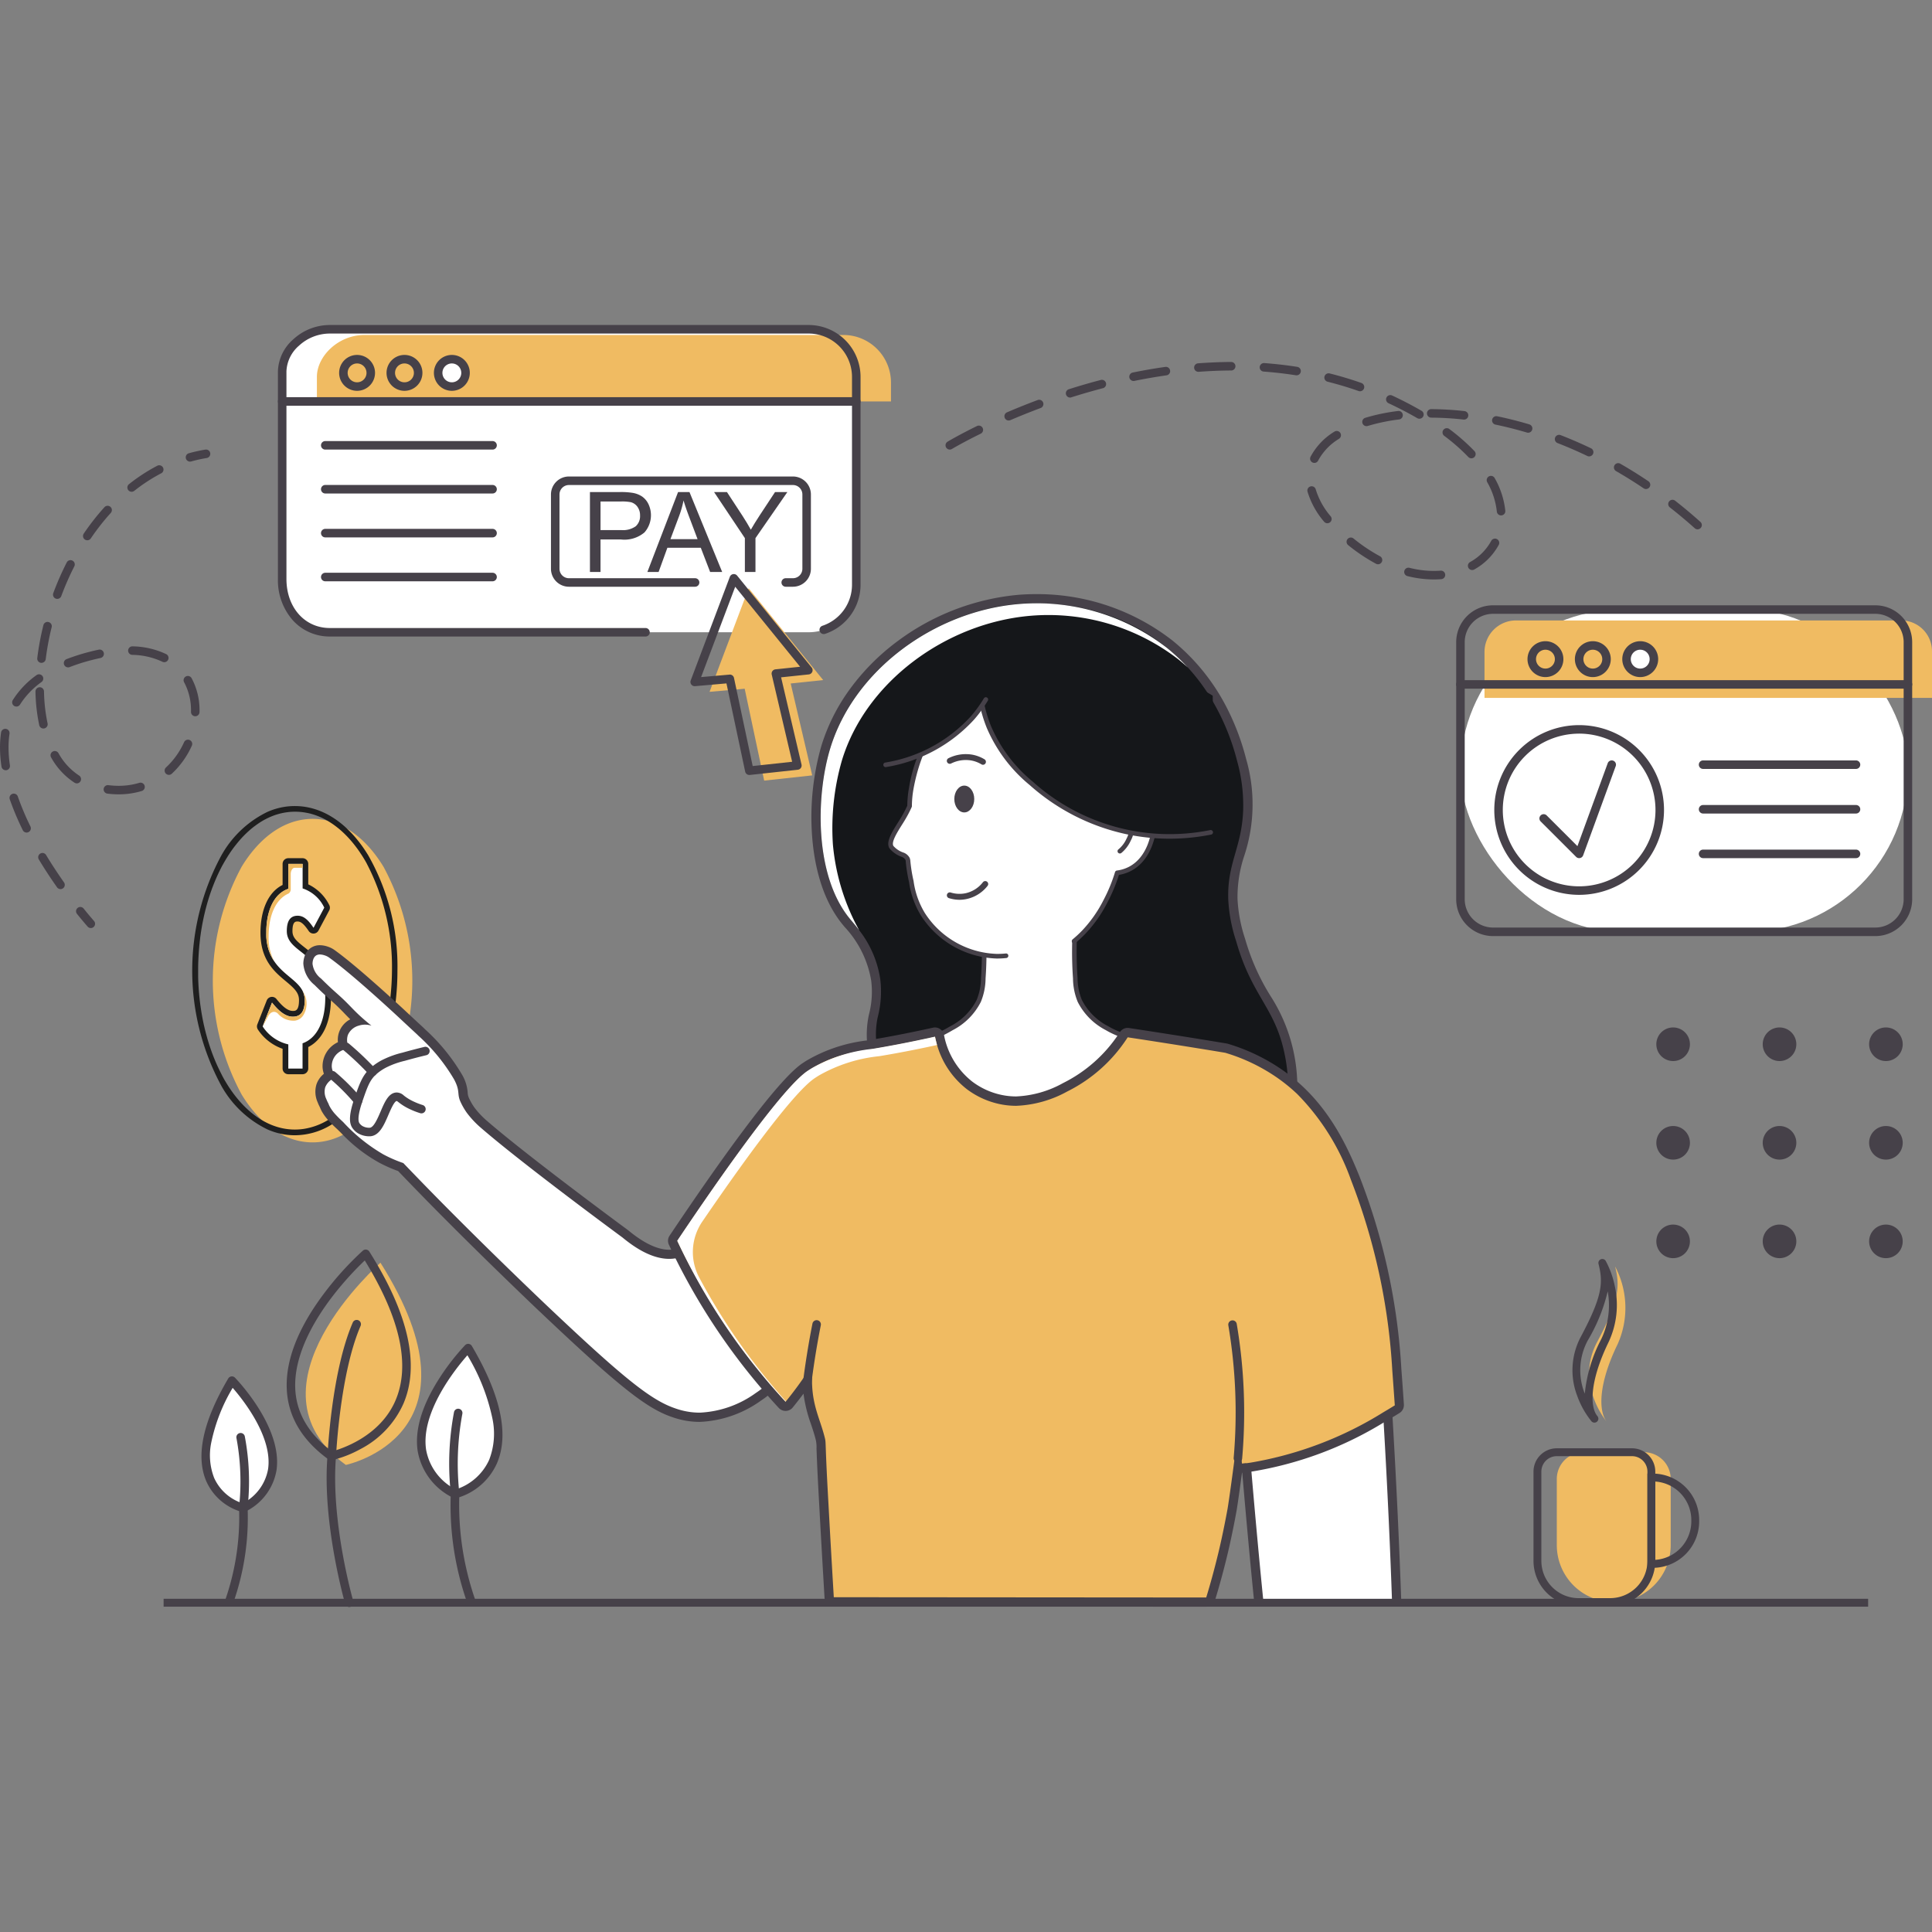 <svg id="No_Transaction_Found" data-name="No Transaction Found" xmlns="http://www.w3.org/2000/svg" width="235" height="235" viewBox="0 0 235 235">
  <rect x="0" y="0" width="235" height="235" fill="#808080" stroke="none"/>
  <rect id="Square" width="235" height="235" transform="translate(0)" fill="none"/>
  <g id="Image" transform="translate(0 39.532)">
    <g id="group" transform="translate(23.385 32.735)">
      <g id="Head" transform="translate(75.316 0)">
        <g id="Group_7535" data-name="Group 7535">
          <g id="Group_7534" data-name="Group 7534">
            <path id="Path_13692" data-name="Path 13692" d="M3341.588,1359.07a29.454,29.454,0,0,1-17.381-5.888,31.134,31.134,0,0,1-9.066-11.2c-2-4.154-2.775-8.22-2.135-11.155.013-.062.029-.131.047-.209a11.58,11.58,0,0,0,.262-4.279,13.289,13.289,0,0,0-3.35-6.791c-.1-.115-.183-.218-.258-.31-4.2-5.143-4.417-14.735-2.484-21.151a24.8,24.8,0,0,1,8.91-12.362,28.426,28.426,0,0,1,14.464-5.648c.7-.061,1.436-.092,2.18-.092a25.065,25.065,0,0,1,25.047,19.629,19.3,19.3,0,0,1-.221,11.477,16.282,16.282,0,0,0-.844,5.421,18.5,18.5,0,0,0,.943,5,27.578,27.578,0,0,0,3.121,7.04,20.357,20.357,0,0,1,2.721,6.446,18.759,18.759,0,0,1,.366,6.259c-1.169,9.408-10.827,14.837-11.238,15.064A22.664,22.664,0,0,1,3341.588,1359.07Z" transform="translate(-3305.491 -1279.429)" fill="#15171a"/>
            <g id="Group_7533" data-name="Group 7533">
              <path id="Path_13693" data-name="Path 13693" d="M3360.588,1334.715a20.425,20.425,0,0,0-3.276-10.449,27.161,27.161,0,0,1-3.066-6.911,18.152,18.152,0,0,1-.923-4.86,15.832,15.832,0,0,1,.823-5.251,19.854,19.854,0,0,0,.224-11.774,29.772,29.772,0,0,0-2.294-6.118,25.33,25.33,0,0,0-6.658-8.277,26.713,26.713,0,0,0-16.636-5.65v.56h0v-.56c-.76,0-1.51.032-2.229.094a28.993,28.993,0,0,0-14.754,5.759,27.243,27.243,0,0,0-5.573,5.629,23.265,23.265,0,0,0-3.534,7.018,31.436,31.436,0,0,0-1.118,10.87c.222,3.13,1.045,7.545,3.7,10.8.077.094.166.2.263.317a12.6,12.6,0,0,1,3.225,6.505,10.892,10.892,0,0,1-.254,4.079c-.019.08-.035.152-.048.214a11.409,11.409,0,0,0-.211,3.007c.009.185.022.372.039.562s.036.369.059.557h0c.023.182.048.365.077.55.023.15.048.3.076.452a23.874,23.874,0,0,0,1.422,4.773h0q.327.8.716,1.614a31.688,31.688,0,0,0,9.233,11.4,30.026,30.026,0,0,0,17.718,6,23.225,23.225,0,0,0,11.354-2.818,27.54,27.54,0,0,0,5.519-4.231,19.388,19.388,0,0,0,6-11.254c.047-.379.079-.751.1-1.115q.021-.375.024-.736h0C3360.6,1335.211,3360.6,1334.96,3360.588,1334.715Zm-31.5-58.17.118,0c.146,0,.3,0,.452.01l.189.007h.007l.37.017h.01c.132.007.266.014.4.024.11.008.221.015.334.025l.024,0,.13.012.059,0c.08.007.161.014.243.022q.649.062,1.353.165c.059.008.12.016.179.027l.136.021c.08.013.161.025.242.039l.243.042c.082.014.163.029.246.044.108.02.216.041.324.063s.226.045.341.07q.119.024.239.052l.177.04.018,0c.141.032.283.066.426.1.174.043.348.088.524.136.088.023.176.048.264.073l.267.077.336.1c.126.038.252.079.379.121.087.027.173.056.26.085.126.042.252.086.379.131.183.064.365.133.549.2q.173.066.346.135c.066.026.133.053.2.081s.107.044.161.066l.134.057.232.1c.106.046.21.093.316.141.187.085.372.172.559.264q.42.2.841.43.281.15.561.312.14.079.28.163c.164.1.326.2.49.3l.175.111c.083.054.168.108.252.163s.168.111.253.168q.252.17.5.349c.092.065.185.132.277.2h0c.184.135.367.274.55.418.091.071.183.144.274.217q.267.215.524.436.17.146.338.293c.08.072.16.144.24.218l.125.115.135.127c.086.081.17.162.254.243l.162.159c.063.063.127.126.189.19l.189.193q.1.1.187.2c.071.076.142.151.211.227a24.315,24.315,0,0,1,2.365,3.034h0c.24.366.467.729.678,1.089a28.279,28.279,0,0,1,2.974,7.288,20.064,20.064,0,0,1,.732,5.993c-.179,4.559-1.939,6.349-1.816,10.778a19.126,19.126,0,0,0,.965,5.134c1.878,6.635,4.649,8.006,5.833,13.452a20.007,20.007,0,0,1,.411,2.654c.02.238.037.486.047.743.01.237.016.481.016.731a15.859,15.859,0,0,1-.117,1.944c-1.124,9.049-10.371,14.321-10.951,14.642a22.245,22.245,0,0,1-10.814,2.68,28.975,28.975,0,0,1-17.043-5.775,30.411,30.411,0,0,1-8.137-9.515,25.4,25.4,0,0,1-2.807-7.565c-.027-.145-.051-.289-.073-.431-.03-.191-.056-.382-.078-.569a0,0,0,0,1,0,0q-.035-.283-.057-.557t-.035-.563a10.184,10.184,0,0,1,.194-2.583,12.415,12.415,0,0,0,.318-4.683,12.741,12.741,0,0,0-2.573-5.954l0,0c-.127-.168-.25-.325-.368-.472-.023-.03-.047-.059-.07-.087-.16-.2-.308-.374-.438-.531-.039-.045-.076-.089-.111-.131l-.044-.053-.043-.052-.079-.1c-4.322-5.287-4.095-14.948-2.381-20.634q.267-.886.611-1.744.115-.286.238-.569c.023-.054.046-.108.07-.161s.047-.108.072-.161q.047-.107.1-.214c.067-.141.135-.282.2-.422.034-.07.069-.14.1-.21q.107-.209.217-.416s0,0,0,0c.074-.137.149-.275.225-.411h0l.175-.306c.063-.109.126-.217.191-.323.028-.048.057-.1.087-.142.068-.113.139-.226.21-.338l.191-.3c.13-.2.263-.391.4-.584.045-.064.09-.129.136-.193q.207-.288.42-.569c.1-.126.192-.25.291-.374s.2-.246.3-.368c.05-.061.1-.121.152-.182l.1-.12.243-.281c.077-.088.154-.175.233-.262l.046-.051c.033-.037.066-.075.1-.112.072-.08.146-.16.22-.238q.163-.173.329-.344l.212-.215c.068-.068.137-.136.206-.2.087-.085.173-.169.261-.252l.112-.106.215-.2.1-.09q.138-.127.279-.251c.033-.031.067-.06.1-.089l.115-.1c.009-.009.018-.016.028-.025.036-.032.073-.063.11-.094.123-.106.247-.211.373-.314.061-.052.123-.1.185-.152.123-.1.248-.2.374-.3.063-.05.127-.1.191-.148l.19-.145c.051-.04.1-.078.154-.115l.164-.121.264-.19.277-.2.116-.081c.084-.06.17-.117.256-.175q.327-.222.663-.434l.164-.1c.123-.077.248-.153.372-.228s.249-.15.375-.223.279-.161.418-.239q.316-.177.637-.346l.153-.08q.27-.141.542-.275l.275-.134.327-.155.264-.119c.159-.073.32-.143.481-.213q.18-.078.362-.153l.245-.1q.549-.221,1.108-.418c.108-.038.215-.076.324-.112l.259-.087q.307-.1.616-.2l.287-.085.3-.085.058-.016.288-.078c.18-.047.359-.093.539-.136.1-.024.2-.048.3-.07l.3-.067q.148-.033.3-.063l.3-.06.247-.047.083-.015q.268-.049.538-.092c.115-.018.231-.036.347-.053l.269-.038.27-.036q.476-.059.953-.1l.082-.007.4-.031.242-.014c.18-.011.38-.019.6-.026l.224-.006.188,0,.141,0C3328.707,1276.543,3328.9,1276.543,3329.091,1276.546Z" transform="translate(-3301.498 -1275.424)" fill="#464149"/>
            </g>
          </g>
        </g>
        <g id="Group_7537" data-name="Group 7537" transform="translate(1.12 1.119)">
          <g id="Group_7536" data-name="Group 7536">
            <path id="Path_13694" data-name="Path 13694" d="M3352.729,1289.957a25.864,25.864,0,0,0-18.064-5.312c-10.181.888-19.991,8.006-22.887,17.613-1.713,5.687-1.941,15.348,2.381,20.634.271.331.692.808,1.158,1.427l-.384-.714a26.481,26.481,0,0,1-2.814-9.736,29.822,29.822,0,0,1,1.09-10.181c2.9-9.608,12.706-16.727,22.885-17.613a25.856,25.856,0,0,1,18.066,5.312q.589.475,1.123.967A23.282,23.282,0,0,0,3352.729,1289.957Z" transform="translate(-3310.631 -1284.554)" fill="#fff"/>
          </g>
        </g>
        <path id="Path_13695" data-name="Path 13695" d="M3391.507,1618.5c-.459.846-7.315,12.982-21.141,13.963-8.523.605-17.425-3.19-22.167-9.893a20.39,20.39,0,0,1-2.227-4.07c1.3-.115,7.26-.737,11.584-3.327a7.5,7.5,0,0,0,3.312-3.313,7.347,7.347,0,0,0,.552-2.76c.068-.967.121-2.172.112-3.586-.006-.926-.039-1.942-.112-3.039h11.19c-.073,1.1-.106,2.115-.112,3.039-.011,1.416.044,2.619.112,3.586a7.355,7.355,0,0,0,.551,2.76,7.5,7.5,0,0,0,3.313,3.313C3380.294,1617.456,3389.536,1618.235,3391.507,1618.5Z" transform="translate(-3340.518 -1562.37)" fill="#fff"/>
        <g id="Group_7538" data-name="Group 7538" transform="translate(5.174 39.821)">
          <path id="Path_13696" data-name="Path 13696" d="M3391.507,1618.5c-.459.846-7.315,12.982-21.141,13.963-8.523.605-17.425-3.19-22.167-9.893a20.39,20.39,0,0,1-2.227-4.07c1.3-.115,7.26-.737,11.584-3.327a7.5,7.5,0,0,0,3.312-3.313,7.347,7.347,0,0,0,.552-2.76c.068-.967.121-2.172.112-3.586-.006-.926-.039-1.942-.112-3.039h11.19c-.073,1.1-.106,2.115-.112,3.039-.011,1.416.044,2.619.112,3.586a7.355,7.355,0,0,0,.551,2.76,7.5,7.5,0,0,0,3.313,3.313C3380.294,1617.456,3389.536,1618.235,3391.507,1618.5Z" transform="translate(-3345.692 -1602.192)" fill="#fff"/>
          <path id="Path_13697" data-name="Path 13697" d="M3366.568,1630.805a26.9,26.9,0,0,1-10.813-2.293,23.47,23.47,0,0,1-9.781-7.781,20.668,20.668,0,0,1-2.258-4.126.279.279,0,0,1,.234-.384c1.643-.145,7.328-.811,11.465-3.289a7.343,7.343,0,0,0,3.2-3.189,7.106,7.106,0,0,0,.528-2.664c.082-1.159.119-2.358.112-3.565-.006-.985-.044-2-.112-3.023a.28.28,0,0,1,.279-.3h11.19a.278.278,0,0,1,.278.3c-.067,1.017-.1,2.034-.111,3.023-.009,1.207.027,2.373.111,3.564a7.1,7.1,0,0,0,.527,2.664,7.342,7.342,0,0,0,3.2,3.189c3.286,1.968,10.691,2.806,13.852,3.163.459.052.822.093,1.074.126a.28.28,0,0,1,.208.41,30.021,30.021,0,0,1-5.613,7,27.868,27.868,0,0,1-6.578,4.6,24.4,24.4,0,0,1-9.176,2.505Q3367.481,1630.805,3366.568,1630.805Zm-22.189-14.064a20.079,20.079,0,0,0,2.052,3.667c4.566,6.454,13.375,10.382,21.919,9.776a24.806,24.806,0,0,0,15.412-6.958,30.31,30.31,0,0,0,5.3-6.5l-.65-.074c-3.2-.362-10.687-1.209-14.077-3.239a7.852,7.852,0,0,1-3.425-3.438,7.662,7.662,0,0,1-.575-2.855c-.084-1.206-.121-2.386-.112-3.607.006-.9.037-1.829.094-2.758H3359.72c.056.932.088,1.858.094,2.758.008,1.221-.03,2.435-.113,3.607a7.638,7.638,0,0,1-.577,2.855,7.853,7.853,0,0,1-3.422,3.437C3351.74,1615.785,3346.423,1616.533,3344.378,1616.741Z" transform="translate(-3343.695 -1600.195)" fill="#464149"/>
        </g>
        <g id="Group_7539" data-name="Group 7539" transform="translate(9.344 10.7)">
          <path id="Path_13698" data-name="Path 13698" d="M3402.32,1396.211a14.59,14.59,0,0,0,1.117-1.035,15.756,15.756,0,0,0,2.7-3.818,19.526,19.526,0,0,0,1.426-3.458,4.653,4.653,0,0,0,1.569-.487c2.35-1.232,3.131-4.356,2.927-6.618a4.955,4.955,0,0,0-1.544-3.653,4.453,4.453,0,0,0-3-.918c-1.524-8.651-6.775-12.154-14.006-11.041-7.008,1.079-10.012,7.019-11,12.473a12.514,12.514,0,0,0-.2,2.137c-.1.232-.241.521-.416.851-.3.56-.547.948-.645,1.1-.808,1.282-1.507,2.39-1.155,3.02a3.334,3.334,0,0,0,1.393.941,1.249,1.249,0,0,1,.563.478.851.851,0,0,1,.07.279c0,.006,0,.01,0,.012h0a18.567,18.567,0,0,0,.4,2.51,10.38,10.38,0,0,0,1.384,3.923,11.114,11.114,0,0,0,8.949,5.132,9.533,9.533,0,0,0,1.186-.05Z" transform="translate(-3379.719 -1364.702)" fill="#fff"/>
          <path id="Path_13699" data-name="Path 13699" d="M3391.031,1396.31l-.194,0a11.376,11.376,0,0,1-9.182-5.266,10.659,10.659,0,0,1-1.42-4.016,18.92,18.92,0,0,1-.406-2.537c0-.005,0-.01,0-.016a.592.592,0,0,0-.047-.189.947.947,0,0,0-.419-.334h0a3.374,3.374,0,0,1-1.525-1.06c-.433-.775.271-1.892,1.163-3.305l.025-.04c.11-.174.339-.537.609-1.045.136-.258.266-.521.384-.781a12.9,12.9,0,0,1,.2-2.126,18.747,18.747,0,0,1,3.295-8,11.937,11.937,0,0,1,7.937-4.7c3.76-.579,6.907.064,9.354,1.912,2.5,1.885,4.152,4.952,4.927,9.12h0a4.638,4.638,0,0,1,2.943.987,5.221,5.221,0,0,1,1.645,3.844c.219,2.427-.65,5.619-3.075,6.89a4.884,4.884,0,0,1-1.484.491,19.793,19.793,0,0,1-1.394,3.339,16.071,16.071,0,0,1-2.744,3.881,15.154,15.154,0,0,1-1.138,1.055.279.279,0,0,1-.358-.429,14.352,14.352,0,0,0,1.1-1.015,15.571,15.571,0,0,0,2.652-3.754,19.239,19.239,0,0,0,1.406-3.409.28.28,0,0,1,.231-.2,4.371,4.371,0,0,0,1.475-.458c2.2-1.152,2.981-4.1,2.779-6.346a4.682,4.682,0,0,0-1.443-3.462,4.158,4.158,0,0,0-2.809-.855.281.281,0,0,1-.289-.23c-1.428-8.112-6.29-11.952-13.688-10.813-7.653,1.179-10.031,8.179-10.768,12.247a12.259,12.259,0,0,0-.194,2.09.275.275,0,0,1-.025.112c-.13.289-.272.581-.424.867-.28.527-.517.9-.631,1.082l-.025.039c-.7,1.106-1.418,2.25-1.147,2.735a2.835,2.835,0,0,0,1.261.821l0,0a1.386,1.386,0,0,1,.709.617,1.146,1.146,0,0,1,.092.372v.012a18.3,18.3,0,0,0,.4,2.468c0,.008,0,.015,0,.023a10.109,10.109,0,0,0,1.347,3.818,10.8,10.8,0,0,0,8.716,5,9.322,9.322,0,0,0,1.151-.049.279.279,0,0,1,.058.555A9.83,9.83,0,0,1,3391.031,1396.31Z" transform="translate(-3377.705 -1362.688)" fill="#464149"/>
        </g>
        <g id="Group_7540" data-name="Group 7540" transform="translate(37.136 25.512)">
          <path id="Path_13700" data-name="Path 13700" d="M3604.743,1489.528a.279.279,0,0,1-.18-.493,3.644,3.644,0,0,0,.972-1.258l0-.009a2.992,2.992,0,0,0,.055-2.8,2.623,2.623,0,0,0-1.07-.941.279.279,0,1,1,.246-.5,3.182,3.182,0,0,1,1.3,1.145,3.429,3.429,0,0,1-.021,3.337l0,.009a4.2,4.2,0,0,1-1.119,1.45A.28.28,0,0,1,3604.743,1489.528Z" transform="translate(-3604.368 -1483.493)" fill="#464149"/>
        </g>
        <path id="Path_13701" data-name="Path 13701" d="M3445.649,1467c0,.9-.543,1.631-1.212,1.631s-1.213-.73-1.213-1.631.543-1.631,1.213-1.631S3445.649,1466.1,3445.649,1467Z" transform="translate(-3425.847 -1442.078)" fill="#464149"/>
        <g id="Group_7541" data-name="Group 7541" transform="translate(16.473 34.9)">
          <path id="Path_13702" data-name="Path 13702" d="M3437.391,1562.34a4.41,4.41,0,0,1-1.293-.2.359.359,0,0,1,.212-.686,3.616,3.616,0,0,0,1.832.083,3.676,3.676,0,0,0,2.094-1.342.359.359,0,0,1,.567.44,4.395,4.395,0,0,1-2.508,1.6A4.22,4.22,0,0,1,3437.391,1562.34Z" transform="translate(-3435.846 -1560.06)" fill="#464149"/>
        </g>
        <g id="Group_7542" data-name="Group 7542" transform="translate(16.473 19.455)">
          <path id="Path_13703" data-name="Path 13703" d="M3440.242,1435.4a.359.359,0,0,1-.184-.051,3.724,3.724,0,0,0-1.2-.465,3.984,3.984,0,0,0-2.5.36.359.359,0,0,1-.318-.644,4.705,4.705,0,0,1,2.952-.421,4.439,4.439,0,0,1,1.43.554.359.359,0,0,1-.185.666Z" transform="translate(-3435.846 -1434.096)" fill="#464149"/>
        </g>
        <path id="Path_13704" data-name="Path 13704" d="M3467.78,1338.7a16.5,16.5,0,0,0,1.2,6.61,17.484,17.484,0,0,0,4.361,6.124,25.487,25.487,0,0,0,12.426,6.632,24.963,24.963,0,0,0,10.705-.194q-.138-8.194-.278-16.389a33.167,33.167,0,0,0-17.143-4.841A32.473,32.473,0,0,0,3467.78,1338.7Z" transform="translate(-3447.387 -1329.132)" fill="#15171a"/>
        <g id="Group_7543" data-name="Group 7543" transform="translate(20.11 9.284)">
          <path id="Path_13705" data-name="Path 13705" d="M3488.953,1371.608a25.37,25.37,0,0,1-5.406-.582,25.785,25.785,0,0,1-11.6-5.938,18.35,18.35,0,0,1-5.222-6.95,16.87,16.87,0,0,1-1.219-6.721.279.279,0,1,1,.558.011,16.308,16.308,0,0,0,1.179,6.5,17.857,17.857,0,0,0,5.079,6.745,24.914,24.914,0,0,0,21.583,5.886.279.279,0,1,1,.108.548A26.018,26.018,0,0,1,3488.953,1371.608Z" transform="translate(-3465.506 -1351.143)" fill="#464149"/>
        </g>
        <path id="Path_13706" data-name="Path 13706" d="M3350.689,1338.971a4.012,4.012,0,0,0,1.366,1.033c1.73.78,3.536-.062,5.556-.913a18.416,18.416,0,0,0,6.636-4.77c2.352-2.671,2.666-4.627,2.728-5.071a7.455,7.455,0,0,0,.072-1.095l-2-2.764q-1.89,1.908-3.917,3.854c-1.593,1.526-2.719,2.552-4.2,3.914S3353.327,1336.494,3350.689,1338.971Z" transform="translate(-3344.657 -1319.264)" fill="#15171a"/>
        <g id="Group_7544" data-name="Group 7544" transform="translate(8.745 12.54)">
          <path id="Path_13707" data-name="Path 13707" d="M3373.1,1386.2a.279.279,0,0,1-.05-.554,17.972,17.972,0,0,0,10.4-5.611,15.586,15.586,0,0,0,1.6-2.2.279.279,0,1,1,.479.287,16.131,16.131,0,0,1-1.653,2.277,18.525,18.525,0,0,1-10.725,5.794A.29.29,0,0,1,3373.1,1386.2Z" transform="translate(-3372.821 -1377.698)" fill="#464149"/>
        </g>
      </g>
      <g id="Legs" transform="translate(78.511 120.889)">
        <g id="Group_7547" data-name="Group 7547">
          <g id="Group_7546" data-name="Group 7546">
            <path id="Path_13708" data-name="Path 13708" d="M3332.255,2267.6c.041-.176.082-.351.124-.526a.321.321,0,0,1,.008-.033c.043-.187.088-.373.132-.56.01-.043.02-.086.031-.129a.559.559,0,0,1,.544-.431l41.034.031a.561.561,0,0,1,.52.352l.083.209c.075.186.148.372.22.559,0,0,0,0,0,0,.073.186.144.371.214.559h-1.284l-20.037-.015-21.015-.017Z" transform="translate(-3331.679 -2265.365)" fill="#15171a"/>
            <g id="Group_7545" data-name="Group 7545">
              <path id="Path_13709" data-name="Path 13709" d="M3371.429,2263.072h-.6s0,0,0,0h-.6v0c.073.185.145.37.217.558h1.2Q3371.534,2263.35,3371.429,2263.072Zm0,0h0c-.073-.188-.145-.375-.218-.56-.056-.14-.111-.28-.166-.418a1.12,1.12,0,0,0-1.039-.7l-20.773-.016-20.26-.015h0a1.121,1.121,0,0,0-1.09.862c-.021.085-.041.172-.061.258-.044.185-.088.372-.132.559,0,.012-.006.023-.008.035l-.124.525h1.151c0-.013.007-.028.009-.041.039-.162.076-.323.115-.485,0-.011,0-.022.009-.034.043-.186.087-.373.132-.559h0l41.033.031h0q.112.278.221.56v0c.073.185.145.37.217.558h1.2Q3371.534,2263.35,3371.429,2263.072Z" transform="translate(-3327.556 -2261.359)" fill="#1f1f1f"/>
            </g>
          </g>
        </g>
        <g id="Group_7549" data-name="Group 7549" transform="translate(1.143 2.198)">
          <g id="Group_7548" data-name="Group 7548">
            <path id="Path_13710" data-name="Path 13710" d="M3377.936,2279.358l-20.037-.015-21.014-.016h-.008c0-.014.007-.028.009-.041h.008l41.025.031Z" transform="translate(-3336.876 -2279.285)" fill="#fff"/>
          </g>
        </g>
      </g>
      <g id="Body" transform="translate(0 25.778)">
        <g id="Group_7560" data-name="Group 7560">
          <g id="Group_7553" data-name="Group 7553">
            <g id="Group_7552" data-name="Group 7552">
              <g id="Group_7551" data-name="Group 7551">
                <path id="Path_13711" data-name="Path 13711" d="M2719.779,1537.737c-3.274,0-6.339-2.069-8.63-5.827a29.125,29.125,0,0,1,0-27.695c2.292-3.758,5.356-5.827,8.63-5.827s6.339,2.069,8.63,5.827a29.125,29.125,0,0,1,0,27.695C2726.118,1535.668,2723.052,1537.737,2719.779,1537.737Z" transform="translate(-2705.145 -1496.828)" fill="#f0bb62"/>
                <g id="Group_7550" data-name="Group 7550">
                  <path id="Path_13712" data-name="Path 13712" d="M2708.649,1491.658c-2.357-3.865-5.527-5.994-8.927-5.994h-.07a8.136,8.136,0,0,0-2.278.345,8.779,8.779,0,0,0-.982.362,12.814,12.814,0,0,0-5.6,5.286,29.466,29.466,0,0,0,0,28.056,12.813,12.813,0,0,0,5.6,5.286,8.514,8.514,0,0,0,.979.361,8.147,8.147,0,0,0,2.351.347,8.535,8.535,0,0,0,4.533-1.341q.242-.148.478-.314t.456-.336a13.264,13.264,0,0,0,2.21-2.209l.032-.04a17.371,17.371,0,0,0,1.218-1.753,20.746,20.746,0,0,0,1.184-2.25,26.437,26.437,0,0,0,1.957-6.628c.038-.221.071-.443.1-.668s.062-.45.088-.677a32.378,32.378,0,0,0,.222-3.8A27.308,27.308,0,0,0,2708.649,1491.658Zm2.7,17.255q-.035.344-.078.684t-.093.675a25.745,25.745,0,0,1-2.242,7.476,17.866,17.866,0,0,1-2,3.223,12.609,12.609,0,0,1-2.238,2.24c-.15.115-.3.225-.456.33s-.316.21-.477.306a8.093,8.093,0,0,1-2.893,1.075c-.2.032-.4.056-.6.07-.182.014-.364.021-.548.021-3.062,0-5.848-1.913-7.943-5.051-.075-.11-.148-.222-.219-.336s-.142-.229-.213-.345-.14-.234-.208-.353c-.035-.06-.069-.119-.1-.18l-.107-.193q-.053-.1-.1-.2c-.036-.066-.07-.132-.1-.2-.059-.113-.117-.228-.173-.344q-.407-.825-.757-1.723c-.031-.078-.061-.156-.09-.235-.06-.157-.117-.316-.175-.477-.05-.141-.1-.286-.148-.431-.014-.042-.029-.085-.042-.129l-.042-.13q-.085-.263-.165-.531c-.014-.045-.027-.091-.041-.137q-.086-.3-.167-.6c-.019-.071-.038-.143-.056-.215-.01-.036-.018-.072-.028-.109-.015-.056-.029-.113-.043-.169s-.026-.105-.039-.159c-.018-.073-.036-.146-.052-.22-.009-.038-.018-.075-.026-.114-.013-.057-.026-.114-.04-.172s-.023-.1-.034-.158c-.016-.075-.032-.149-.047-.224s-.031-.149-.045-.224-.03-.151-.044-.227-.029-.152-.042-.228q-.062-.342-.116-.69c-.012-.077-.024-.155-.036-.232s-.023-.156-.034-.234c-.023-.163-.045-.329-.065-.494-.013-.11-.027-.219-.04-.33-.015-.138-.03-.278-.044-.417a.024.024,0,0,0,0-.008c-.014-.137-.026-.274-.038-.412-.009-.1-.016-.2-.024-.3-.012-.146-.021-.292-.031-.44,0-.056-.006-.112-.01-.168-.006-.1-.01-.2-.015-.306s-.009-.187-.012-.282c-.007-.152-.01-.305-.014-.458,0-.083,0-.165,0-.248,0-.165,0-.332,0-.5,0-.264,0-.525.01-.786,0-.085,0-.171.008-.257.009-.272.021-.542.037-.812.007-.122.015-.244.023-.365.007-.1.014-.207.023-.31.01-.139.023-.276.035-.415q.045-.47.1-.934a.155.155,0,0,1,0-.018q.029-.235.063-.469t.069-.465c.024-.154.049-.308.076-.461.016-.1.034-.19.051-.286s.033-.178.051-.267c.01-.056.021-.112.033-.166s.023-.118.036-.178c.015-.078.032-.156.049-.234q.048-.224.1-.445c.017-.073.035-.147.052-.22q.052-.219.109-.436l.056-.216c.02-.072.039-.143.059-.214s.039-.143.06-.214c.039-.141.081-.283.124-.422.085-.284.175-.563.27-.839.021-.064.043-.129.067-.192.094-.269.192-.536.3-.8.024-.066.05-.131.077-.2s.06-.148.09-.221c.018-.045.037-.09.056-.134.031-.074.062-.148.094-.221s.054-.126.083-.189c.05-.113.1-.225.153-.336s.1-.221.158-.331c.033-.068.067-.138.1-.206s.075-.149.114-.223c.059-.118.121-.235.184-.35l.1-.173c.063-.115.127-.227.193-.339l.1-.168c.033-.056.065-.11.1-.164.056-.092.113-.185.171-.275l0-.006q.065-.1.13-.2.218-.333.447-.648c.035-.049.07-.1.107-.145s.058-.079.088-.117.063-.084.1-.125c.017-.024.036-.048.055-.072l.123-.155c.114-.141.229-.28.346-.415.034-.04.068-.079.1-.117.072-.082.146-.163.22-.242q.082-.088.165-.173l.167-.168c.081-.081.163-.16.244-.238.031-.029.062-.059.093-.088l.093-.085.132-.117c.069-.061.139-.12.209-.179.05-.042.1-.084.153-.125l.154-.122.135-.1c.083-.062.167-.123.25-.182l.107-.075.145-.1c.05-.034.1-.066.152-.1q.241-.153.488-.289.37-.2.748-.367l.127-.054.127-.051.17-.064c.114-.042.229-.081.344-.117a.012.012,0,0,1,.008,0l.169-.051.17-.047c.055-.015.11-.029.166-.041l.1-.023c.066-.015.133-.029.2-.042l.2-.036.134-.021.134-.019.135-.016q.359-.04.723-.046h.105q.227,0,.45.014h0c.1.007.207.015.31.025s.2.024.308.04.19.03.285.047l.142.028.015,0,.138.031c.1.022.2.047.293.073l.145.041.145.044c.048.015.1.03.143.046l.18.063.178.067.173.069c.061.025.12.051.181.078l.139.063.139.066.14.069.138.072.137.075.136.077c.045.026.09.052.136.08l.135.083c.045.028.09.057.135.086l.166.109c.109.074.218.151.326.23.056.041.113.083.167.126.086.065.172.133.257.2l.128.106.127.108c.084.073.167.147.25.223l.124.115.122.117c.041.039.082.08.122.12l.121.122.12.124.119.127c.04.043.079.086.118.129s.079.087.117.132c.156.177.309.359.458.547.056.07.112.141.166.213s.11.144.164.217c.078.1.155.212.23.319l.048.069c.016.022.032.045.047.068.036.051.07.1.1.155l.1.144c.044.067.089.135.132.2.027.042.054.086.081.129s.055.089.082.133q.141.228.275.464l.113.2,0,.007a27.161,27.161,0,0,1,3.079,13.028A31.622,31.622,0,0,1,2711.345,1508.912Z" transform="translate(-2687.243 -1485.664)" fill="#1f1f1f"/>
                </g>
              </g>
            </g>
          </g>
          <g id="Group_7555" data-name="Group 7555" transform="translate(7.868 6.345)">
            <g id="Group_7554" data-name="Group 7554">
              <path id="Path_13713" data-name="Path 13713" d="M2757.714,1565.824a.347.347,0,0,1-.347-.347v-2.663a5.511,5.511,0,0,1-3.063-2.266.345.345,0,0,1-.035-.321l1.138-2.9a.348.348,0,0,1,.272-.216.366.366,0,0,1,.052,0,.348.348,0,0,1,.272.131c.87,1.094,1.566,1.582,2.259,1.582.545,0,1.1-.2,1.1-1.663,0-1.126-.764-1.764-1.731-2.571a6.622,6.622,0,0,1-2.955-5.623c0-2.825,1-4.891,2.69-5.6v-2.784a.347.347,0,0,1,.347-.347h1.732a.348.348,0,0,1,.348.347v2.723a4.947,4.947,0,0,1,2.587,2.425.346.346,0,0,1,.006.336l-1.306,2.453a.347.347,0,0,1-.289.184h-.018a.347.347,0,0,1-.288-.154c-.635-.946-1.1-1.315-1.645-1.315-.48,0-.97.181-.97,1.525,0,.98.711,1.54,1.612,2.249a6.6,6.6,0,0,1,3.074,5.849c0,2.934-1,5.021-2.763,5.78v2.834a.348.348,0,0,1-.348.347Z" transform="translate(-2753.898 -1539.892)" fill="#fff"/>
              <path id="Path_13714" data-name="Path 13714" d="M2760.409,1553.954h0a8.254,8.254,0,0,0-.073-.827,6.327,6.327,0,0,0-1.853-3.773c-.134-.136-.271-.264-.407-.386s-.288-.249-.429-.364-.293-.235-.434-.346c-.972-.765-1.479-1.2-1.479-1.976,0-1.177.375-1.177.623-1.177.346,0,.71.2,1.355,1.16a.7.7,0,0,0,.577.308h.036a.7.7,0,0,0,.578-.367l1.305-2.453a.692.692,0,0,0-.011-.673,5.457,5.457,0,0,0-2.541-2.492V1538.1a.7.7,0,0,0-.694-.695h-1.732a.694.694,0,0,0-.695.695v2.561c-1.694.837-2.69,2.965-2.69,5.82,0,3.318,1.708,4.744,3.08,5.889,1.026.857,1.606,1.386,1.606,2.3,0,1.315-.454,1.315-.754,1.315-.569,0-1.2-.461-1.987-1.449a.693.693,0,0,0-.543-.263.729.729,0,0,0-.1.008.693.693,0,0,0-.543.433l-1.139,2.9a.692.692,0,0,0,.07.642,5.932,5.932,0,0,0,3,2.332v2.4a.694.694,0,0,0,.695.695h1.732a.7.7,0,0,0,.694-.695v-2.613c1.7-.851,2.687-2.875,2.758-5.67,0-.109,0-.219,0-.33C2760.419,1554.235,2760.416,1554.093,2760.409,1553.954Zm-.685.426c0,2.783-.949,4.9-2.762,5.543v3.07h-1.732v-2.939a5.071,5.071,0,0,1-3.121-2.183h0l1.139-2.895.085.1c.056.068.111.135.166.2l.082.094c.055.063.11.122.164.18a6.022,6.022,0,0,0,.479.461c.053.044.1.087.158.127s.1.078.156.114.1.071.155.1l.078.045c.051.029.1.056.154.081a1.742,1.742,0,0,0,.232.1,1.85,1.85,0,0,0,.623.11,1.543,1.543,0,0,0,.58-.1,1.086,1.086,0,0,0,.3-.175c.017-.013.034-.028.05-.043s.016-.015.024-.022l.049-.05a1.064,1.064,0,0,0,.094-.118c.012-.017.024-.036.035-.054s.023-.037.034-.057.022-.039.032-.059.02-.04.029-.061a.351.351,0,0,0,.024-.054.45.45,0,0,0,.023-.059.1.1,0,0,0,.009-.022c.019-.055.037-.113.054-.172a2.613,2.613,0,0,0,.063-.3c0-.02.006-.041.009-.062a.011.011,0,0,0,0-.006c0-.026.007-.052.01-.079s0-.054.008-.081c.012-.138.018-.285.018-.439q0-.132-.011-.256a2.551,2.551,0,0,0-.071-.394s0,0,0,0,0,0,0,0a.281.281,0,0,0-.008-.031.2.2,0,0,0-.007-.023.26.26,0,0,0-.011-.036.015.015,0,0,0,0-.008.475.475,0,0,0-.015-.049.283.283,0,0,0-.011-.031.113.113,0,0,0-.009-.023.015.015,0,0,0,0-.009c-.011-.033-.025-.065-.039-.1s-.034-.08-.054-.119h0c-.631-1.312-2.357-2.015-3.46-3.633,0,0,0,0,0,0h0c-.027-.039-.053-.077-.079-.116l-.076-.121a5.227,5.227,0,0,1-.364-.711c-.014-.035-.029-.069-.042-.1q-.1-.248-.176-.522c-.021-.073-.041-.147-.059-.223s-.03-.13-.044-.2c0-.02-.008-.041-.012-.061-.011-.056-.021-.114-.031-.171,0-.028-.009-.055-.013-.083s-.009-.055-.013-.084q-.011-.075-.02-.153c-.007-.054-.012-.109-.017-.164s-.011-.112-.015-.168c0-.028,0-.055-.006-.083s0-.057,0-.087,0-.075,0-.114c0-.021,0-.043,0-.065,0-.04,0-.08,0-.12s0-.082,0-.123c0-.08,0-.159,0-.237,0-.035,0-.068,0-.1s0-.072,0-.108,0-.093.007-.14c0-.064.007-.128.011-.19s.012-.154.018-.229.013-.132.021-.2c0-.033.007-.066.012-.1.009-.069.017-.136.028-.2s.023-.155.038-.231.024-.136.037-.2c0-.013,0-.026.008-.039.029-.138.06-.272.1-.4.015-.058.031-.115.048-.171.008-.028.016-.056.025-.083.014-.046.028-.091.044-.135a5.514,5.514,0,0,1,.243-.617c.022-.049.045-.1.069-.143s.033-.065.05-.1.045-.084.068-.124c.014-.025.028-.05.042-.073.034-.056.067-.111.1-.164s.05-.076.076-.113.038-.053.057-.078.032-.044.05-.066l.054-.069c.028-.034.056-.067.085-.1.047-.055.1-.108.146-.159.019-.019.039-.039.058-.057a2.851,2.851,0,0,1,.249-.22l.059-.046.079-.058.1-.069c.034-.022.068-.044.1-.065a2.929,2.929,0,0,1,.594-.27V1538.1h1.732v2.982a4.466,4.466,0,0,1,2.634,2.339l-1.307,2.453c-.645-.962-1.191-1.469-1.932-1.469-.854,0-1.318.565-1.318,1.873,0,1.344,1.1,1.98,2.23,2.91.151.125.3.254.452.391s.318.3.471.467a5.475,5.475,0,0,1,1.258,2.229,6.583,6.583,0,0,1,.2.974,8.045,8.045,0,0,1,.066.829C2759.723,1554.179,2759.725,1554.28,2759.725,1554.38Z" transform="translate(-2751.414 -1537.409)" fill="#1f1f1f"/>
            </g>
          </g>
          <g id="Group_7559" data-name="Group 7559" transform="translate(8.563 7.04)">
            <g id="Group_7556" data-name="Group 7556" transform="translate(0.432)">
              <path id="Path_13715" data-name="Path 13715" d="M2761.587,1554.935a6.125,6.125,0,0,1-.69-3c0-2.692.913-4.586,2.42-5.252a.627.627,0,0,0,.27-.579v-1.775c0-.429.212-.776.473-.776h.968v-.476h-1.733v3.022c-1.667.551-2.69,2.51-2.69,5.356A5.9,5.9,0,0,0,2761.587,1554.935Z" transform="translate(-2760.604 -1543.081)" fill="#f0bb62"/>
            </g>
            <g id="Group_7558" data-name="Group 7558" transform="translate(0 15.486)">
              <g id="Group_7557" data-name="Group 7557">
                <path id="Path_13716" data-name="Path 13716" d="M2761.954,1669.384a2.413,2.413,0,0,1,.244,1.086c0,1.326-.444,2.008-1.449,2.008-.841,0-1.629-.578-2.531-1.71l-1.139,2.895.666-1.241c.3-.555.794-.693,1.185-.322a2.479,2.479,0,0,0,2.11.857,1.45,1.45,0,0,0,1.055-.779,2.577,2.577,0,0,0,.323-1.2A2.614,2.614,0,0,0,2761.954,1669.384Z" transform="translate(-2757.079 -1669.384)" fill="#f0bb62"/>
              </g>
            </g>
          </g>
        </g>
        <g id="Group_7562" data-name="Group 7562" transform="translate(13.514 16.936)">
          <g id="Group_7561" data-name="Group 7561">
            <path id="Path_13717" data-name="Path 13717" d="M2849.693,1685.211a9.445,9.445,0,0,1-1.218-.079,9.6,9.6,0,0,1-2.012-.493c-3.026-1.039-6.417-3.75-15.773-12.614-.08-.076-8.091-7.672-15.167-14.96-.73-.752-1.472-1.521-2.206-2.288a16.824,16.824,0,0,1-2.391-1.052,18.433,18.433,0,0,1-4.414-3.442c-.219-.218-.407-.406-.576-.563a7.045,7.045,0,0,1-1.929-2.437,5.081,5.081,0,0,1-.271-.59,2.565,2.565,0,0,1-.134-1.8,2.409,2.409,0,0,1,1.061-1.266,2.446,2.446,0,0,1-.294-.981,2.648,2.648,0,0,1,.884-2.11,2.678,2.678,0,0,1,1.056-.583,2.321,2.321,0,0,1,.053-1.44,2.5,2.5,0,0,1,1.693-1.473c.046-.015.092-.029.138-.041-.562-.505-.95-.906-1.326-1.294-.158-.163-.317-.327-.491-.5-.482-.483-.824-.788-1.219-1.142-.477-.426-1.017-.908-1.928-1.817a3.16,3.16,0,0,1-1.2-2.2,1.738,1.738,0,0,1,.725-1.489,1.412,1.412,0,0,1,.737-.193,2.52,2.52,0,0,1,.777.144,2.491,2.491,0,0,1,.614.3h0l.062.042c2.868,2.051,8.24,7.057,8.467,7.27,1.092,1.018,1.639,1.525,1.939,1.8.347.321.375.347.528.5a22.845,22.845,0,0,1,4.427,5.431,4.424,4.424,0,0,1,.6,1.912,2.3,2.3,0,0,0,.218.884,7.7,7.7,0,0,0,.681,1.185,10.746,10.746,0,0,0,1.583,1.708c5.068,4.406,17.124,13.276,17.245,13.365l.026.02c1.98,1.641,3.772,2.473,5.323,2.473a4.084,4.084,0,0,0,.968-.115c2.3-.562,3.565-3.129,4.683-5.394.157-.319.313-.633.467-.935a41.926,41.926,0,0,1,12.542-14.288.561.561,0,0,1,.5-.086,10.264,10.264,0,0,1,4.907,3.066c1.957,2.3,2.654,5.511,2.071,9.548-1.413,9.786-10.252,22.231-15.294,25.525A13.24,13.24,0,0,1,2849.693,1685.211Z" transform="translate(-2801.467 -1627.801)" fill="#fff"/>
            <path id="Path_13718" data-name="Path 13718" d="M2805.358,1633.258c-.093-.077-.194-.162-.3-.253l-.185-.158-.115-.1q-.071.364-.15.721a2.463,2.463,0,0,1,.348-.025h.01a2.515,2.515,0,0,1,.348.026,2.424,2.424,0,0,1,.433.1C2805.64,1633.485,2805.509,1633.381,2805.358,1633.258Zm0,0c-.093-.077-.194-.162-.3-.253l-.185-.158-.115-.1q-.071.364-.15.721a2.463,2.463,0,0,1,.348-.025h.01a2.515,2.515,0,0,1,.348.026,2.424,2.424,0,0,1,.433.1C2805.64,1633.485,2805.509,1633.381,2805.358,1633.258Zm0,0c-.093-.077-.194-.162-.3-.253l-.185-.158-.115-.1q-.071.364-.15.721a2.463,2.463,0,0,1,.348-.025h.01a2.515,2.515,0,0,1,.348.026,2.424,2.424,0,0,1,.433.1C2805.64,1633.485,2805.509,1633.381,2805.358,1633.258Zm61.1,10.014a10.818,10.818,0,0,0-5.168-3.238,1.118,1.118,0,0,0-1,.173,51.529,51.529,0,0,0-4.557,3.821h0a39.447,39.447,0,0,0-8.148,10.659c-.157.307-.316.63-.47.943l-.206.416s0,0,0,0a17.786,17.786,0,0,1-1.719,2.933,4.882,4.882,0,0,1-1.869,1.573h0a3.2,3.2,0,0,1-.519.176l-.014,0a3.382,3.382,0,0,1-.581.087c-.08.006-.16.009-.24.009-1.418,0-3.089-.789-4.967-2.344a.546.546,0,0,0-.051-.04c-.121-.09-12.169-8.956-17.208-13.337a10.163,10.163,0,0,1-1.5-1.61,7.193,7.193,0,0,1-.63-1.1,1.757,1.757,0,0,1-.168-.7,4.967,4.967,0,0,0-.659-2.123,23.605,23.605,0,0,0-4.523-5.56c-.161-.163-.2-.2-.546-.519-.3-.273-.846-.783-1.938-1.8h0c-.06-.056-.472-.44-1.1-1.013l-.318-.29c-.1-.092-.208-.19-.318-.289-.457-.415-.978-.883-1.533-1.376l-.535-.472-.335-.293-.34-.3c-1.429-1.241-2.928-2.488-4.044-3.287-.02-.014-.045-.033-.076-.053a3.019,3.019,0,0,0-.754-.365,3.052,3.052,0,0,0-.948-.172,1.965,1.965,0,0,0-1.025.273,1.883,1.883,0,0,0-.409.33,1.91,1.91,0,0,0-.212.275,2.035,2.035,0,0,0-.165.313,2.828,2.828,0,0,0-.211,1.047,3.665,3.665,0,0,0,1.365,2.6c.539.539.951.929,1.3,1.246.125.115.242.221.353.32l.3.272.04.036c.372.333.7.628,1.156,1.084.17.17.331.336.486.5.221.229.446.462.708.718a2.8,2.8,0,0,0-1.5,2.783,3.227,3.227,0,0,0-1.865,3.1,3.007,3.007,0,0,0,.157.747,2.826,2.826,0,0,0-.9,1.276,3.125,3.125,0,0,0,.14,2.183,5.7,5.7,0,0,0,.283.622c0,.011.009.021.012.032.045.114.1.226.152.337s.114.209.177.31a6.041,6.041,0,0,0,.64.853c.078.089.159.178.243.265s.163.171.247.255c.192.193.391.381.59.565.161.15.347.335.562.549a18.959,18.959,0,0,0,4.544,3.539,17.439,17.439,0,0,0,2.344,1.042c.7.732,1.413,1.469,2.116,2.194,3.7,3.814,7.633,7.683,10.279,10.256,1.5,1.457,2.75,2.663,3.538,3.417.432.415.773.74,1.007.962.144.137.26.249.364.337l0,.005c9.426,8.928,12.859,11.667,15.976,12.737a10.24,10.24,0,0,0,2.122.518,10.121,10.121,0,0,0,1.29.084,13.741,13.741,0,0,0,7.433-2.586c.269-.175.546-.374.831-.6q.216-.166.438-.351t.424-.363c.023-.02.045-.041.069-.06a36.811,36.811,0,0,0,4.463-4.906c.995-1.285,1.982-2.688,2.922-4.16,3.468-5.437,5.74-10.933,6.4-15.477C2869.266,1649.06,2868.525,1645.7,2866.46,1643.272Zm-6.67,27.137a39.938,39.938,0,0,1-5.634,6.538c-.027.025-.054.049-.081.072-.143.127-.285.247-.424.363s-.294.24-.437.35q-.367.283-.709.506a12.6,12.6,0,0,1-6.821,2.4,8.828,8.828,0,0,1-1.146-.074,9.17,9.17,0,0,1-1.9-.466c-2.9-1-6.206-3.621-15.57-12.491,0,0-8-7.579-15.15-14.943-.96-.988-1.752-1.813-2.3-2.383a16.3,16.3,0,0,1-2.437-1.06,20.864,20.864,0,0,1-4.874-3.922q-.214-.2-.418-.394c-.084-.083-.167-.165-.247-.248s-.166-.171-.244-.258a4.832,4.832,0,0,1-.758-1.048,2.833,2.833,0,0,1-.133-.308c-.008-.014-.014-.027-.021-.041-.059-.109-.114-.221-.165-.34-.026-.058-.05-.117-.073-.178a2.031,2.031,0,0,1-.128-1.427,2.094,2.094,0,0,1,1.224-1.171c.071-.029.127-.049.162-.061a2,2,0,0,1-.59-1.24,2.074,2.074,0,0,1,.7-1.65,2.2,2.2,0,0,1,1.335-.549c.055,0,.1,0,.131,0h.014a1.974,1.974,0,0,1-.221-1.689,2.02,2.02,0,0,1,1.343-1.138,2.294,2.294,0,0,1,.389-.091,2.463,2.463,0,0,1,.348-.025h.01a2.515,2.515,0,0,1,.348.026,2.424,2.424,0,0,1,.433.1c-.106-.084-.237-.189-.388-.312-.093-.077-.194-.162-.3-.253l-.185-.158-.115-.1c-.906-.793-1.349-1.3-2-1.953-.787-.789-1.22-1.124-2.028-1.877-.128-.118-.265-.248-.415-.392s-.3-.288-.469-.455l-.237-.235a2.648,2.648,0,0,1-1.035-1.794,1.585,1.585,0,0,1,.013-.2,1.54,1.54,0,0,1,.1-.4.933.933,0,0,1,.189-.3.749.749,0,0,1,.148-.118.859.859,0,0,1,.449-.114,2,2,0,0,1,.6.116,1.928,1.928,0,0,1,.474.23l.048.033c1.261.9,3.035,2.4,4.629,3.8.11.1.219.192.325.287l.325.288c.76.674,1.451,1.3,1.989,1.793l.31.283.306.281c.333.307.527.488.527.488,2.332,2.177,2.181,2.016,2.45,2.289a22.486,22.486,0,0,1,4.333,5.3c.794,1.487.318,1.734.8,2.768a8.3,8.3,0,0,0,.734,1.274h0a11.3,11.3,0,0,0,1.671,1.8c5.144,4.472,17.28,13.394,17.28,13.394,1.531,1.268,3.588,2.6,5.681,2.6a4.621,4.621,0,0,0,.762-.062c.113-.017.226-.04.34-.068.075-.018.149-.038.221-.061a4.265,4.265,0,0,0,.528-.2,4.875,4.875,0,0,0,1.022-.616c1.732-1.347,2.746-3.794,3.745-5.746a40.779,40.779,0,0,1,12.378-14.095,9.629,9.629,0,0,1,4.646,2.894C2870.787,1650.082,2865.636,1662.157,2859.79,1670.409Zm-54.432-37.152c-.093-.077-.194-.162-.3-.253l-.185-.158-.115-.1q-.071.364-.15.721a2.463,2.463,0,0,1,.348-.025h.01a2.515,2.515,0,0,1,.348.026,2.424,2.424,0,0,1,.433.1C2805.64,1633.485,2805.509,1633.381,2805.358,1633.258Z" transform="translate(-2797.457 -1623.791)" fill="#464149"/>
          </g>
        </g>
        <g id="Group_7565" data-name="Group 7565" transform="translate(126.366 63.278)">
          <g id="Group_7564" data-name="Group 7564">
            <path id="Path_13719" data-name="Path 13719" d="M3725.22,2039.294q-.727-7.21-1.507-16.351c-.017-.185-.032-.371-.047-.558q-.609-7.161-1.249-15.474a.56.56,0,0,1,.558-.6.538.538,0,0,1,.141.018l17.046,4.411a.56.56,0,0,1,.418.506c.678,10.513,1.128,19.993,1.406,28.051Z" transform="translate(-3721.854 -2005.748)" fill="#fff"/>
            <g id="Group_7563" data-name="Group 7563">
              <path id="Path_13720" data-name="Path 13720" d="M3737.473,2012.809q-.018-.315-.038-.631t-.038-.633q-.128-2.14-.27-4.343a1.12,1.12,0,0,0-.837-1.012l-8.523-2.207-8.523-2.206a1.12,1.12,0,0,0-1,.225,1.09,1.09,0,0,0-.135.135,1.115,1.115,0,0,0-.263.811q.5,6.535.988,12.363h0q.108,1.3.215,2.563.048.567.1,1.125c.016.188.033.373.049.559q.75,8.756,1.452,15.728h1.124c-.447-4.439-.935-9.675-1.465-15.867-.016-.186-.031-.371-.048-.559s-.031-.372-.047-.56c-.392-4.61-.807-9.736-1.247-15.441l17.046,4.412q.162,2.5.306,4.922.019.315.037.628t.036.626c.474,8.1.8,15.444,1.024,21.837h1.122C3738.307,2028.68,3737.964,2021.115,3737.473,2012.809Zm-17.168,6.612c-.016-.186-.031-.371-.048-.559s-.031-.372-.047-.56c-.185.028-.369.053-.555.077q.023.28.047.558l-.248.031-.247.029c-.021,0-.042,0-.062,0,.016.188.033.373.049.559q.75,8.756,1.452,15.728h1.124C3721.323,2030.849,3720.835,2025.613,3720.3,2019.421Z" transform="translate(-3717.843 -2001.742)" fill="#464149"/>
            </g>
          </g>
        </g>
        <g id="Group_7568" data-name="Group 7568" transform="translate(57.867 26.93)">
          <g id="Group_7567" data-name="Group 7567">
            <path id="Path_13721" data-name="Path 13721" d="M3183.352,1779.161a.561.561,0,0,1-.559-.527c-.226-3.8-.423-7.224-.586-10.178-.1-1.849-.152-2.774-.175-3.192-.141-2.662-.189-4.032-.216-4.768a4.4,4.4,0,0,0-.093-1.119c-.174-.709-.39-1.359-.6-1.987a15.487,15.487,0,0,1-.972-4.634q-.01-.263-.011-.528-.619.891-1.273,1.75c-.306.4-.623.8-.941,1.194a.559.559,0,0,1-.417.206h-.018a.56.56,0,0,1-.411-.179,77.122,77.122,0,0,1-13.273-19.715.559.559,0,0,1,.042-.549c4.592-6.854,12.78-18.674,16.019-20.823.273-.181.533-.339.544-.346a18.537,18.537,0,0,1,7.195-2.351l.321-.053c2.4-.4,4.957-.9,7.612-1.489a.555.555,0,0,1,.121-.013.559.559,0,0,1,.55.452,10,10,0,0,0,3.656,6.026,9.606,9.606,0,0,0,3.813,1.723,9.245,9.245,0,0,0,1.858.189,13.5,13.5,0,0,0,5.972-1.693,18.042,18.042,0,0,0,7.116-6.385.559.559,0,0,1,.469-.254.539.539,0,0,1,.083.006c3.121.472,6.282.968,9.394,1.475q1.239.2,2.473.406a.6.6,0,0,1,.069.016,22.653,22.653,0,0,1,6.58,3.177c4.926,3.472,7.349,8.318,9.071,12.6a75.892,75.892,0,0,1,5.068,23.309q.16,2.184.308,4.3a.56.56,0,0,1-.263.515c-6.808,4.222-12.788,6.5-18.823,7.184a.558.558,0,0,1-.507-.217c-.536,4.049-.73,5.187-.739,5.237-.482,2.654-.943,4.639-1.118,5.369-.459,1.907-.962,3.76-1.5,5.505a.56.56,0,0,1-.535.4Z" transform="translate(-3163.196 -1709.301)" fill="#f0bb62"/>
            <g id="Group_7566" data-name="Group 7566">
              <path id="Path_13722" data-name="Path 13722" d="M3229.5,1758.28c-.169.022-.34.042-.51.061-.016-.186-.032-.372-.048-.556l-.047-.01c-.278-.058-.539-.116-.772-.177-.643,4.917-.869,6.223-.869,6.223-.512,2.821-1,4.865-1.111,5.334-.5,2.075-1.011,3.915-1.488,5.473h-2.373q.113.278.221.56h.6s0,0,0,0h.6q.106.277.212.559h.736a1.119,1.119,0,0,0,1.071-.792c.538-1.755,1.045-3.618,1.507-5.539.177-.734.641-2.73,1.124-5.4a.033.033,0,0,1,0-.009c.008-.047.182-1.063.648-4.552h.034c-.017-.186-.033-.371-.05-.559a.61.61,0,0,0,.063,0l.247-.029.247-.031Q3229.52,1758.56,3229.5,1758.28Zm19.2-7.121c-.1-1.449-.2-2.9-.308-4.3a76.4,76.4,0,0,0-5.108-23.477c-1.54-3.833-3.637-8.113-7.552-11.506q-.284-.247-.582-.487c-.193-.157-.391-.312-.594-.463-.176-.133-.356-.265-.54-.394a23.215,23.215,0,0,0-6.743-3.256,1.2,1.2,0,0,0-.138-.033l-2.475-.406c-3.109-.506-6.272-1-9.4-1.476a1.123,1.123,0,0,0-1.106.5c-.046.071-.093.142-.143.215a17.413,17.413,0,0,1-6.749,5.972,12.84,12.84,0,0,1-5.727,1.636,8.644,8.644,0,0,1-1.745-.178,9.013,9.013,0,0,1-3.586-1.62,9.442,9.442,0,0,1-3.447-5.688,1.065,1.065,0,0,0-.086-.261,1.123,1.123,0,0,0-1.014-.643,1.092,1.092,0,0,0-.242.027c-2.4.533-4.718.993-6.908,1.369l-.557.094-.116.019-.321.053-.117.019a18.777,18.777,0,0,0-7.266,2.4c-.146.081-.323.2-.575.365-3.153,2.093-10.536,12.563-16.174,20.979a1.117,1.117,0,0,0-.085,1.1q.143.306.29.612c.086.18.172.359.261.539s.172.352.261.528a77.478,77.478,0,0,0,10.486,15.848q.181.214.365.426c.123.141.244.281.368.422q.66.751,1.338,1.484a1.122,1.122,0,0,0,.822.359h.037a1.118,1.118,0,0,0,.833-.413c.322-.4.642-.8.951-1.208q.182-.238.361-.48a17.472,17.472,0,0,0,.919,3.729c.214.646.417,1.256.587,1.944a4.109,4.109,0,0,1,.078,1.005c.026.739.075,2.111.216,4.778.022.415.072,1.329.173,3.154l0,.039c.163,2.954.36,6.379.586,10.181a1.122,1.122,0,0,0,1.117,1.053h1.639l21.015.016,20.037.016h2.619a1.119,1.119,0,0,0,1.071-.792c.538-1.755,1.045-3.618,1.507-5.539.177-.734.641-2.73,1.124-5.4a.033.033,0,0,1,0-.009c.008-.047.182-1.063.648-4.552h.034l.076-.006.48-.057c.185-.023.37-.048.555-.075a44.341,44.341,0,0,0,16.083-5.971q.271-.157.544-.318t.541-.323q.424-.254.853-.521A1.118,1.118,0,0,0,3248.695,1751.159Zm-19.8,6.617c-.278-.058-.539-.116-.772-.177-.643,4.917-.869,6.223-.869,6.223-.512,2.821-1,4.865-1.111,5.334-.5,2.075-1.011,3.915-1.488,5.473h-2.373l-41.033-.031h-1.9c-.28-4.7-.466-7.987-.585-10.176-.1-1.849-.153-2.773-.175-3.19-.3-5.655-.181-5.4-.324-5.991-.547-2.227-1.445-3.731-1.555-6.509a14.049,14.049,0,0,1,.137-2.588q-.248.392-.512.793c-.582.884-1.219,1.786-1.914,2.7q-.446.584-.892,1.134l-.037.047h0q-.37-.4-.742-.813-.25-.279-.5-.564l-.053-.059-.368-.423c-.121-.139-.242-.281-.365-.424q-.5-.583-1-1.2-.162-.2-.324-.4c-.109-.134-.216-.268-.325-.4-.055-.067-.109-.137-.163-.2-.164-.206-.326-.414-.49-.625s-.348-.452-.523-.683q-.393-.519-.787-1.057t-.787-1.1q-.261-.372-.523-.753t-.522-.771q-.263-.39-.52-.788c-.042-.066-.086-.134-.13-.2l-.13-.2c-.127-.2-.251-.393-.374-.59q-.277-.441-.544-.877-.177-.29-.351-.58-.258-.434-.509-.864-.166-.286-.328-.569l-.2-.359c-.077-.137-.154-.275-.229-.412-.015-.025-.029-.051-.044-.077-.07-.127-.139-.253-.208-.38-.083-.15-.164-.3-.244-.45l-.151-.283c-.024-.044-.048-.089-.071-.135l-.218-.413q-.146-.279-.287-.555c-.089-.175-.178-.349-.264-.523l-.006-.011c-.084-.168-.167-.337-.249-.5-.042-.085-.083-.169-.124-.253l-.062-.126c-.021-.042-.041-.084-.06-.126l-.021-.042q-.189-.392-.369-.778l.345-.515.2-.3q.3-.442.636-.941c.036-.054.072-.106.109-.161.291-.43.6-.889.931-1.369l.249-.364c.041-.061.084-.123.127-.186l.1-.148.417-.608.256-.37.03-.044q.089-.131.182-.262c1.061-1.532,2.226-3.19,3.413-4.834l.293-.4c.1-.135.2-.269.293-.4.783-1.074,1.57-2.133,2.337-3.137.116-.152.232-.3.348-.453.143-.186.285-.369.428-.551s.282-.361.422-.537l.35-.44q.343-.427.674-.828l.189-.228c.192-.231.382-.455.568-.67.006-.008.012-.015.019-.023q.177-.2.348-.4.286-.323.556-.617l.177-.19c.091-.1.178-.188.266-.277.06-.063.119-.123.178-.182.037-.036.072-.071.107-.107l.093-.09c.031-.03.061-.06.091-.088s.06-.058.09-.086.06-.057.088-.083l.087-.08c.115-.106.226-.2.333-.293l.08-.065c.027-.023.053-.044.079-.063l.076-.06.075-.057q.112-.083.216-.153l.05-.034c.218-.141.418-.266.466-.294l.01-.007q.375-.228.745-.423c.082-.043.164-.086.246-.127s.162-.082.243-.121l.242-.115c.161-.074.321-.144.481-.211.318-.133.633-.25.945-.357.156-.053.311-.1.465-.149l.139-.041.14-.04.116-.034.123-.033c.07-.019.141-.039.212-.056s.14-.037.211-.053c.16-.04.318-.076.476-.111.2-.046.407-.088.608-.126.073-.016.146-.029.218-.042.219-.041.434-.079.648-.115.143-.025.286-.049.428-.072l.107-.017.523-.087.029,0,.553-.092q.7-.12,1.536-.273.6-.109,1.259-.237l.368-.071q.5-.1,1.025-.205l.54-.11.276-.058.281-.059.237-.05.337-.072q.583-.125,1.2-.263h0c.044.226.121.578.25,1.013v0a10.453,10.453,0,0,0,3.615,5.346,10.111,10.111,0,0,0,4.039,1.826,9.733,9.733,0,0,0,1.971.2,13.969,13.969,0,0,0,6.218-1.75,18.549,18.549,0,0,0,7.339-6.582h0q4.669.707,9.387,1.474,1.238.2,2.471.406a22.13,22.13,0,0,1,6.419,3.1q.652.461,1.249.952c.188.155.372.312.553.472s.365.328.541.494a28.444,28.444,0,0,1,6.531,10.433,75.659,75.659,0,0,1,5.03,23.141q.16,2.183.308,4.295l-.338.208c-.18.111-.36.22-.541.328s-.361.216-.542.323a44.492,44.492,0,0,1-16.105,6.106c-.185.028-.369.053-.555.077-.169.022-.34.042-.51.061-.016-.186-.032-.372-.048-.556Z" transform="translate(-3159.187 -1705.294)" fill="#464149"/>
            </g>
          </g>
        </g>
        <g id="Group_7570" data-name="Group 7570" transform="translate(58.987 28.049)">
          <g id="Group_7569" data-name="Group 7569">
            <path id="Path_13723" data-name="Path 13723" d="M3199.925,1715.442c-3,.656-5.335,1.078-7.015,1.357a18.636,18.636,0,0,0-7.317,2.33s-.26.157-.525.334c-2.8,1.86-9.582,11.44-13.689,17.454a6.572,6.572,0,0,0-.379,6.8c.912,1.71,1.947,3.493,3.121,5.321a76.233,76.233,0,0,0,7.42,9.738l-.038.048a76.661,76.661,0,0,1-13.177-19.572c3.258-4.862,12.471-18.418,15.863-20.669.267-.176.526-.333.526-.333a18.626,18.626,0,0,1,7.316-2.331c1.8-.3,4.346-.76,7.643-1.494Z" transform="translate(-3168.325 -1714.424)" fill="#fff"/>
          </g>
        </g>
        <g id="Group_7571" data-name="Group 7571" transform="translate(126.012 62.531)">
          <path id="Path_13724" data-name="Path 13724" d="M3716.133,2012.965l-.046,0a.519.519,0,0,1-.471-.562,63.429,63.429,0,0,0-.654-16.145.519.519,0,0,1,1.022-.173,64.512,64.512,0,0,1,.664,16.409A.518.518,0,0,1,3716.133,2012.965Z" transform="translate(-3714.955 -1995.652)" fill="#464149"/>
        </g>
        <g id="Group_7572" data-name="Group 7572" transform="translate(74.293 62.531)">
          <path id="Path_13725" data-name="Path 13725" d="M3293.672,2003.674a.472.472,0,0,1-.066,0,.518.518,0,0,1-.449-.579c.3-2.343.68-4.706,1.14-7.022a.518.518,0,0,1,1.017.2c-.456,2.293-.836,4.631-1.129,6.95A.519.519,0,0,1,3293.672,2003.674Z" transform="translate(-3293.152 -1995.651)" fill="#464149"/>
        </g>
        <g id="Group_7573" data-name="Group 7573" transform="translate(16.551 32.229)">
          <path id="Path_13726" data-name="Path 13726" d="M2825.846,1752.66a.517.517,0,0,1-.4-.184c-.162-.193-.328-.384-.494-.57a25.772,25.772,0,0,0-2.545-2.479.518.518,0,0,1,.671-.791,26.772,26.772,0,0,1,2.648,2.579c.173.193.346.393.514.593a.518.518,0,0,1-.4.852Z" transform="translate(-2822.226 -1748.512)" fill="#464149"/>
        </g>
        <g id="Group_7574" data-name="Group 7574" transform="translate(18.203 28.773)">
          <path id="Path_13727" data-name="Path 13727" d="M2839.429,1724.407a.517.517,0,0,1-.379-.165l-.143-.153s-.182-.193-.366-.382a35.553,35.553,0,0,0-2.651-2.467.518.518,0,0,1,.667-.794,36.7,36.7,0,0,1,2.728,2.539c.19.2.376.394.376.394l.147.158a.518.518,0,0,1-.379.871Z" transform="translate(-2835.704 -1720.324)" fill="#464149"/>
        </g>
        <g id="Group_7575" data-name="Group 7575" transform="translate(19.185 29.285)">
          <path id="Path_13728" data-name="Path 13728" d="M2846.006,1735.385a2.7,2.7,0,0,1-1.354-.387,2.293,2.293,0,0,1-.664-.648c-.444-.689-.358-1.779.286-3.645.587-1.7.942-2.728,1.924-3.622a7.012,7.012,0,0,1,1.578-1.05,11.408,11.408,0,0,1,2.312-.821c.877-.248,1.777-.482,2.677-.7a.518.518,0,1,1,.24,1.008c-.886.211-1.772.442-2.635.686a10.21,10.21,0,0,0-2.119.744,6.006,6.006,0,0,0-1.356.9c-.757.689-1.033,1.432-1.642,3.194-.624,1.806-.559,2.49-.394,2.745a1.277,1.277,0,0,0,.338.328l.011.007a1.637,1.637,0,0,0,.918.219c.483-.048.942-1.116,1.311-1.974.5-1.173.98-2.28,1.937-2.312a1.3,1.3,0,0,1,.893.373,5.741,5.741,0,0,0,1.187.725,8.488,8.488,0,0,0,1.1.428.518.518,0,0,1-.307.99,9.515,9.515,0,0,1-1.237-.48,6.741,6.741,0,0,1-1.379-.842,1.64,1.64,0,0,0-.226-.159c-.3.011-.75,1.06-1.02,1.687-.526,1.223-1.069,2.488-2.16,2.6C2846.154,1735.382,2846.079,1735.385,2846.006,1735.385Z" transform="translate(-2843.711 -1724.501)" fill="#464149"/>
        </g>
      </g>
    </g>
    <g id="group-2" data-name="group" transform="translate(24.505 112.46)">
      <g id="Group_7579" data-name="Group 7579" transform="translate(10.362 0)">
        <path id="Path_13729" data-name="Path 13729" d="M2808.918,1938.683s-17.26,15.157-4.214,24.594C2804.7,1963.278,2822.154,1959.67,2808.918,1938.683Z" transform="translate(-2797.506 -1937.083)" fill="#f0bb62"/>
        <g id="Group_7576" data-name="Group 7576" transform="translate(4.866 24.606)">
          <path id="Path_13730" data-name="Path 13730" d="M2823.334,2145.184a.518.518,0,0,1-.5-.374c-.029-.1-2.832-9.872-2.15-18.021a.518.518,0,1,1,1.033.086c-.666,7.955,2.084,17.549,2.112,17.645a.518.518,0,0,1-.5.663Z" transform="translate(-2820.58 -2126.314)" fill="#464149"/>
        </g>
        <g id="Group_7577" data-name="Group 7577">
          <path id="Path_13731" data-name="Path 13731" d="M2786.289,1951.265a.517.517,0,0,1-.3-.1c-3.213-2.324-4.922-5.2-5.08-8.534-.165-3.5,1.348-7.41,4.5-11.617a37.7,37.7,0,0,1,4.757-5.252.519.519,0,0,1,.781.113c4.763,7.553,6.162,13.774,4.156,18.49a11.521,11.521,0,0,1-5.245,5.543,13.8,13.8,0,0,1-3.459,1.345A.5.5,0,0,1,2786.289,1951.265Zm4.105-24.307a38.581,38.581,0,0,0-4.173,4.695c-2.059,2.753-4.473,6.884-4.28,10.932.14,2.941,1.64,5.5,4.459,7.6,1.076-.284,5.855-1.774,7.747-6.234C2795.961,1939.674,2794.7,1933.959,2790.394,1926.958Z" transform="translate(-2780.893 -1925.634)" fill="#464149"/>
        </g>
        <g id="Group_7578" data-name="Group 7578" transform="translate(4.971 8.557)">
          <path id="Path_13732" data-name="Path 13732" d="M2821.958,2012.507h-.024a.518.518,0,0,1-.494-.541c.019-.417.491-10.276,3.072-16.232a.518.518,0,1,1,.951.412c-2.507,5.782-2.983,15.766-2.988,15.867A.518.518,0,0,1,2821.958,2012.507Z" transform="translate(-2821.439 -1995.421)" fill="#464149"/>
        </g>
      </g>
      <g id="Group_7583" data-name="Group 7583" transform="translate(0 15.426)">
        <g id="Group_7580" data-name="Group 7580" transform="translate(2.826 14.545)">
          <path id="Path_13733" data-name="Path 13733" d="M2719.946,2183.508a.519.519,0,0,1-.479-.716,30.683,30.683,0,0,0,1.662-12.182.518.518,0,1,1,1.035-.06,31.12,31.12,0,0,1-1.739,12.636A.518.518,0,0,1,2719.946,2183.508Z" transform="translate(-2719.427 -2170.062)" fill="#464149"/>
        </g>
        <path id="Path_13734" data-name="Path 13734" d="M2704.827,2055.669s10.787,10.44,1.175,15.421c0,0-8.411-1.052-1.469-15.155l.294-.266Z" transform="translate(-2701.125 -2055.151)" fill="#fff"/>
        <g id="Group_7581" data-name="Group 7581">
          <path id="Path_13735" data-name="Path 13735" d="M2701.468,2067.958a.514.514,0,0,1-.114-.013,6.71,6.71,0,0,1-4.379-3.736c-1.322-3.059-.426-7.269,2.664-12.512a.518.518,0,0,1,.818-.1c.238.244,5.805,6.037,5.055,11.251a6.87,6.87,0,0,1-3.789,5.041A.518.518,0,0,1,2701.468,2067.958Zm-1.289-15.123a21.31,21.31,0,0,0-2.6,6.633,7.6,7.6,0,0,0,.349,4.33,5.7,5.7,0,0,0,3.471,3.084,5.807,5.807,0,0,0,3.088-4.178C2705.044,2058.826,2701.483,2054.332,2700.178,2052.835Z" transform="translate(-2696.382 -2051.442)" fill="#464149"/>
        </g>
        <g id="Group_7582" data-name="Group 7582" transform="translate(4.245 6.88)">
          <path id="Path_13736" data-name="Path 13736" d="M2731.845,2117.188a.554.554,0,0,1-.066,0,.519.519,0,0,1-.449-.58,28.871,28.871,0,0,0-.313-8.423.518.518,0,1,1,1.013-.22,29.442,29.442,0,0,1,.33,8.775A.519.519,0,0,1,2731.845,2117.188Z" transform="translate(-2731.004 -2107.552)" fill="#464149"/>
        </g>
      </g>
      <g id="Group_7587" data-name="Group 7587" transform="translate(26.214 11.469)">
        <g id="Group_7584" data-name="Group 7584" transform="translate(4.106 16.68)">
          <path id="Path_13737" data-name="Path 13737" d="M2946.2,2170.473a.519.519,0,0,1-.479-.321,35.6,35.6,0,0,1-1.988-14.458.518.518,0,1,1,1.035.06,35.249,35.249,0,0,0,1.912,14,.519.519,0,0,1-.479.716Z" transform="translate(-2943.667 -2155.205)" fill="#464149"/>
        </g>
        <path id="Path_13738" data-name="Path 13738" d="M2918.609,2023.4s-12.37,11.973-1.348,17.685c0,0,9.646-1.206,1.685-17.38l-.337-.3Z" transform="translate(-2912.381 -2022.879)" fill="#fff"/>
        <g id="Group_7585" data-name="Group 7585">
          <path id="Path_13739" data-name="Path 13739" d="M2914.819,2037.959a.519.519,0,0,1-.255-.067,7.808,7.808,0,0,1-4.308-5.726c-.361-2.514.508-5.446,2.583-8.713a28.041,28.041,0,0,1,3.194-4.126.519.519,0,0,1,.818.1c3.531,5.99,4.557,10.795,3.051,14.28a7.614,7.614,0,0,1-4.969,4.24A.534.534,0,0,1,2914.819,2037.959Zm1.492-17.4c-1.44,1.638-5.684,6.909-5.028,11.458a6.742,6.742,0,0,0,3.606,4.862,6.662,6.662,0,0,0,4.068-3.6,8.813,8.813,0,0,0,.4-5.007A24.7,24.7,0,0,0,2916.311,2020.562Z" transform="translate(-2910.177 -2019.171)" fill="#464149"/>
        </g>
        <g id="Group_7586" data-name="Group 7586" transform="translate(3.914 7.89)">
          <path id="Path_13740" data-name="Path 13740" d="M2942.824,2094.417a.519.519,0,0,1-.513-.453,33.648,33.648,0,0,1,.377-10.037.518.518,0,0,1,1.013.22,33.155,33.155,0,0,0-.361,9.686.519.519,0,0,1-.449.58A.609.609,0,0,1,2942.824,2094.417Z" transform="translate(-2942.096 -2083.519)" fill="#464149"/>
        </g>
      </g>
    </g>
    <g id="group-3" data-name="group" transform="translate(33.806)">
      <rect id="Rectangle_17523" data-name="Rectangle 17523" width="54.432" height="39.198" rx="19.599" transform="translate(143.834 34.613)" fill="#fff"/>
      <g id="Group_7592" data-name="Group 7592" transform="translate(146.762 35.934)">
        <path id="Path_13741" data-name="Path 13741" d="M4113.417,1328.009a1.665,1.665,0,1,1-1.666-1.665A1.665,1.665,0,0,1,4113.417,1328.009Z" transform="translate(-4092.81 -1323.3)" fill="#fff"/>
        <g id="Group_7591" data-name="Group 7591">
          <path id="Path_13742" data-name="Path 13742" d="M4023.618,1305.26v5.672h-54.432v-5.585a3.834,3.834,0,0,1,3.834-3.834h46.849A3.748,3.748,0,0,1,4023.618,1305.26Z" transform="translate(-3969.186 -1301.512)" fill="#f0bb62"/>
          <g id="Group_7588" data-name="Group 7588" transform="translate(5.23 2.526)">
            <path id="Path_13743" data-name="Path 13743" d="M4014.023,1326.483a2.183,2.183,0,1,1,2.183-2.183A2.186,2.186,0,0,1,4014.023,1326.483Zm0-3.33a1.147,1.147,0,1,0,1.147,1.147A1.148,1.148,0,0,0,4014.023,1323.153Z" transform="translate(-4011.84 -1322.116)" fill="#464149"/>
          </g>
          <g id="Group_7589" data-name="Group 7589" transform="translate(10.994 2.526)">
            <circle id="Ellipse_262" data-name="Ellipse 262" cx="1.665" cy="1.665" r="1.665" transform="translate(0.18 3.421) rotate(-76.718)" fill="#f0bb62"/>
            <path id="Path_13744" data-name="Path 13744" d="M4061.031,1326.483a2.183,2.183,0,1,1,2.183-2.183A2.186,2.186,0,0,1,4061.031,1326.483Zm0-3.33a1.147,1.147,0,1,0,1.147,1.147A1.148,1.148,0,0,0,4061.031,1323.153Z" transform="translate(-4058.848 -1322.116)" fill="#464149"/>
          </g>
          <g id="Group_7590" data-name="Group 7590" transform="translate(16.758 2.526)">
            <path id="Path_13745" data-name="Path 13745" d="M4113.417,1328.009a1.665,1.665,0,1,1-1.666-1.665A1.665,1.665,0,0,1,4113.417,1328.009Z" transform="translate(-4109.567 -1325.826)" fill="#fff"/>
            <path id="Path_13746" data-name="Path 13746" d="M4108.041,1326.483a2.183,2.183,0,1,1,2.184-2.183A2.186,2.186,0,0,1,4108.041,1326.483Zm0-3.33a1.147,1.147,0,1,0,1.147,1.147A1.148,1.148,0,0,0,4108.041,1323.153Z" transform="translate(-4105.858 -1322.116)" fill="#464149"/>
          </g>
        </g>
      </g>
      <g id="Group_7593" data-name="Group 7593" transform="translate(143.315 34.095)">
        <path id="Path_13747" data-name="Path 13747" d="M3992.063,1326.746h-46.5a4.487,4.487,0,0,1-4.482-4.482v-31.271a4.487,4.487,0,0,1,4.482-4.482h46.5a4.487,4.487,0,0,1,4.482,4.482v31.271A4.487,4.487,0,0,1,3992.063,1326.746Zm-46.5-39.2a3.449,3.449,0,0,0-3.445,3.445v31.271a3.449,3.449,0,0,0,3.445,3.445h46.5a3.449,3.449,0,0,0,3.445-3.445v-31.271a3.449,3.449,0,0,0-3.445-3.445Z" transform="translate(-3941.077 -1286.511)" fill="#464149"/>
      </g>
      <g id="Group_7594" data-name="Group 7594" transform="translate(143.315 43.198)">
        <path id="Path_13748" data-name="Path 13748" d="M3996.027,1361.792H3941.6a.518.518,0,1,1,0-1.037h54.432a.518.518,0,1,1,0,1.037Z" transform="translate(-3941.077 -1360.755)" fill="#464149"/>
      </g>
      <g id="Group_7595" data-name="Group 7595" transform="translate(147.952 48.668)">
        <path id="Path_13749" data-name="Path 13749" d="M3989.212,1426.011a10.322,10.322,0,1,1,10.323-10.322A10.334,10.334,0,0,1,3989.212,1426.011Zm0-19.608a9.286,9.286,0,1,0,9.286,9.286A9.3,9.3,0,0,0,3989.212,1406.4Z" transform="translate(-3978.89 -1405.366)" fill="#464149"/>
      </g>
      <g id="Group_7596" data-name="Group 7596" transform="translate(153.445 52.96)">
        <path id="Path_13750" data-name="Path 13750" d="M4028.52,1452.256a.518.518,0,0,1-.366-.152l-4.31-4.306a.518.518,0,1,1,.732-.733l3.736,3.732,3.684-10.089a.518.518,0,1,1,.973.356l-3.962,10.852a.518.518,0,0,1-.375.328A.512.512,0,0,1,4028.52,1452.256Z" transform="translate(-4023.691 -1440.368)" fill="#464149"/>
      </g>
      <g id="Group_7597" data-name="Group 7597" transform="translate(172.828 52.96)">
        <path id="Path_13751" data-name="Path 13751" d="M4200.893,1441.406h-18.6a.518.518,0,0,1,0-1.036h18.6a.518.518,0,0,1,0,1.036Z" transform="translate(-4181.771 -1440.369)" fill="#464149"/>
      </g>
      <g id="Group_7598" data-name="Group 7598" transform="translate(172.828 58.386)">
        <path id="Path_13752" data-name="Path 13752" d="M4200.893,1485.658h-18.6a.518.518,0,0,1,0-1.037h18.6a.518.518,0,0,1,0,1.037Z" transform="translate(-4181.771 -1484.621)" fill="#464149"/>
      </g>
      <g id="Group_7599" data-name="Group 7599" transform="translate(172.828 63.812)">
        <path id="Path_13753" data-name="Path 13753" d="M4200.893,1529.911h-18.6a.518.518,0,0,1,0-1.037h18.6a.518.518,0,0,1,0,1.037Z" transform="translate(-4181.771 -1528.874)" fill="#464149"/>
      </g>
      <g id="Group_7615" data-name="Group 7615" transform="translate(0)">
        <path id="Path_13754" data-name="Path 13754" d="M2846.3,1018.46v25.272a5.792,5.792,0,0,1-5.792,5.791h-58.247c-3.2,0-5.791-2.593-5.791-6.48v-25.272c0-2.51,2.593-5.1,5.791-5.1h58.247A5.792,5.792,0,0,1,2846.3,1018.46Z" transform="translate(-2775.952 -1012.151)" fill="#fff"/>
        <g id="Group_7602" data-name="Group 7602" transform="translate(4.739 1.207)">
          <path id="Path_13755" data-name="Path 13755" d="M2880.718,1024.079v2.3h-69.829v-2.986c0-2.51,2.593-5.1,5.791-5.1h58.247A5.792,5.792,0,0,1,2880.718,1024.079Z" transform="translate(-2810.888 -1018.288)" fill="#f0bb62"/>
          <g id="Group_7600" data-name="Group 7600" transform="translate(2.705 2.432)">
            <path id="Path_13756" data-name="Path 13756" d="M2835.133,1042.486a2.183,2.183,0,1,1,2.183-2.183A2.186,2.186,0,0,1,2835.133,1042.486Zm0-3.33a1.147,1.147,0,1,0,1.147,1.147A1.148,1.148,0,0,0,2835.133,1039.156Z" transform="translate(-2832.949 -1038.119)" fill="#464149"/>
          </g>
          <g id="Group_7601" data-name="Group 7601" transform="translate(8.469 2.432)">
            <circle id="Ellipse_263" data-name="Ellipse 263" cx="1.665" cy="1.665" r="1.665" transform="translate(0.18 3.421) rotate(-76.718)" fill="#f0bb62"/>
            <path id="Path_13757" data-name="Path 13757" d="M2882.143,1042.486a2.183,2.183,0,1,1,2.184-2.183A2.186,2.186,0,0,1,2882.143,1042.486Zm0-3.33a1.147,1.147,0,1,0,1.147,1.147A1.148,1.148,0,0,0,2882.143,1039.156Z" transform="translate(-2879.959 -1038.119)" fill="#464149"/>
          </g>
          <circle id="Ellipse_264" data-name="Ellipse 264" cx="1.665" cy="1.665" r="1.665" transform="translate(14.062 4.615) rotate(-45)" fill="#fff"/>
        </g>
        <g id="Group_7614" data-name="Group 7614">
          <g id="Group_7603" data-name="Group 7603" transform="translate(0)">
            <path id="Path_13758" data-name="Path 13758" d="M2816.951,1046.333h-38.4a6.026,6.026,0,0,1-4.476-1.949,7.374,7.374,0,0,1-1.834-5.05v-25.272a5.383,5.383,0,0,1,1.864-3.874,6.567,6.567,0,0,1,4.445-1.746H2836.8a6.316,6.316,0,0,1,6.309,6.31v25.272a6.3,6.3,0,0,1-4.311,5.986.518.518,0,0,1-.328-.983,5.266,5.266,0,0,0,3.6-5v-25.272a5.279,5.279,0,0,0-5.272-5.273h-58.247a5.533,5.533,0,0,0-3.745,1.473,4.35,4.35,0,0,0-1.528,3.11v25.272c0,3.454,2.218,5.962,5.273,5.962h38.4a.518.518,0,0,1,0,1.037Z" transform="translate(-2772.242 -1008.442)" fill="#464149"/>
          </g>
          <g id="Group_7604" data-name="Group 7604" transform="translate(0 8.778)">
            <path id="Path_13759" data-name="Path 13759" d="M2842.588,1081.067h-69.829a.518.518,0,0,1,0-1.037h69.829a.518.518,0,0,1,0,1.037Z" transform="translate(-2772.24 -1080.03)" fill="#464149"/>
          </g>
          <g id="Group_7605" data-name="Group 7605" transform="translate(18.972 3.639)">
            <path id="Path_13760" data-name="Path 13760" d="M2929.153,1042.486a2.183,2.183,0,1,1,2.183-2.183A2.186,2.186,0,0,1,2929.153,1042.486Zm0-3.33a1.147,1.147,0,1,0,1.146,1.147A1.148,1.148,0,0,0,2929.153,1039.156Z" transform="translate(-2926.969 -1038.119)" fill="#464149"/>
          </g>
          <path id="Path_13761" data-name="Path 13761" d="M3200.416,1282.154l4.273-.376,2.371,11.175,5.845-.635-2.619-11.179,3.951-.416-9.061-11.173Z" transform="translate(-3147.915 -1237.535)" fill="#f0bb62"/>
          <g id="Group_7606" data-name="Group 7606" transform="translate(50.176 30.291)">
            <path id="Path_13762" data-name="Path 13762" d="M3188.622,1279.929a.518.518,0,0,1-.506-.411l-2.275-10.726-3.816.336a.518.518,0,0,1-.531-.7l4.759-12.6a.518.518,0,0,1,.888-.143l9.061,11.173a.518.518,0,0,1-.348.842l-3.367.354,2.484,10.607a.518.518,0,0,1-.449.633l-5.844.635A.522.522,0,0,1,3188.622,1279.929Zm-2.37-12.212a.519.519,0,0,1,.507.411l2.273,10.717,4.8-.521-2.485-10.608a.519.519,0,0,1,.45-.634l3-.316-7.891-9.73-4.149,10.988,3.451-.3Z" transform="translate(-3181.46 -1255.489)" fill="#464149"/>
          </g>
          <g id="Group_7607" data-name="Group 7607" transform="translate(33.207 18.427)">
            <path id="Path_13763" data-name="Path 13763" d="M3072.5,1172.138h-.877a.518.518,0,1,1,0-1.036h.877a1.15,1.15,0,0,0,1.148-1.148v-9.039a1.15,1.15,0,0,0-1.148-1.149h-27.248a1.149,1.149,0,0,0-1.148,1.149v9.039a1.149,1.149,0,0,0,1.148,1.148h15.346a.518.518,0,1,1,0,1.036h-15.346a2.187,2.187,0,0,1-2.185-2.185v-9.039a2.188,2.188,0,0,1,2.185-2.185H3072.5a2.188,2.188,0,0,1,2.185,2.185v9.039A2.187,2.187,0,0,1,3072.5,1172.138Z" transform="translate(-3043.063 -1158.729)" fill="#464149"/>
          </g>
          <g id="Group_7609" data-name="Group 7609" transform="translate(37.952 20.322)">
            <g id="Group_7608" data-name="Group 7608">
              <path id="Path_13764" data-name="Path 13764" d="M3081.764,1183.9v-9.725h3.668a8.856,8.856,0,0,1,1.479.093,2.934,2.934,0,0,1,1.2.454,2.385,2.385,0,0,1,.779.939,3.164,3.164,0,0,1-.494,3.426,3.787,3.787,0,0,1-2.852.859h-2.494v3.954Zm1.287-5.1h2.514a2.665,2.665,0,0,0,1.771-.464,1.653,1.653,0,0,0,.524-1.307,1.758,1.758,0,0,0-.308-1.045,1.441,1.441,0,0,0-.812-.574,5.507,5.507,0,0,0-1.2-.086h-2.488Z" transform="translate(-3081.764 -1174.179)" fill="#464149"/>
              <path id="Path_13765" data-name="Path 13765" d="M3138.731,1183.9l3.735-9.725h1.386l3.98,9.725h-1.466l-1.135-2.945h-4.066l-1.068,2.945Zm2.806-3.994h3.3l-1.015-2.693q-.464-1.227-.69-2.017a12.4,12.4,0,0,1-.524,1.857Z" transform="translate(-3131.746 -1174.179)" fill="#464149"/>
              <path id="Path_13766" data-name="Path 13766" d="M3208.645,1183.9v-4.119l-3.748-5.605h1.566l1.917,2.932q.531.823.989,1.645.438-.763,1.061-1.718l1.884-2.859h1.5l-3.881,5.605v4.119Z" transform="translate(-3189.799 -1174.179)" fill="#464149"/>
            </g>
          </g>
          <g id="Group_7610" data-name="Group 7610" transform="translate(5.239 14.117)">
            <path id="Path_13767" data-name="Path 13767" d="M2835.836,1124.616h-20.348a.518.518,0,1,1,0-1.037h20.348a.518.518,0,0,1,0,1.037Z" transform="translate(-2814.969 -1123.579)" fill="#464149"/>
          </g>
          <g id="Group_7611" data-name="Group 7611" transform="translate(5.239 19.457)">
            <path id="Path_13768" data-name="Path 13768" d="M2835.836,1168.166h-20.348a.518.518,0,1,1,0-1.037h20.348a.518.518,0,0,1,0,1.037Z" transform="translate(-2814.969 -1167.129)" fill="#464149"/>
          </g>
          <g id="Group_7612" data-name="Group 7612" transform="translate(5.239 24.797)">
            <path id="Path_13769" data-name="Path 13769" d="M2835.836,1211.716h-20.348a.518.518,0,1,1,0-1.037h20.348a.518.518,0,0,1,0,1.037Z" transform="translate(-2814.969 -1210.679)" fill="#464149"/>
          </g>
          <g id="Group_7613" data-name="Group 7613" transform="translate(5.239 30.137)">
            <path id="Path_13770" data-name="Path 13770" d="M2835.836,1255.266h-20.348a.518.518,0,1,1,0-1.037h20.348a.518.518,0,1,1,0,1.037Z" transform="translate(-2814.969 -1254.229)" fill="#464149"/>
          </g>
        </g>
      </g>
    </g>
    <g id="group-4" data-name="group" transform="translate(0 4.498)">
      <circle id="Ellipse_265" data-name="Ellipse 265" cx="2.043" cy="2.043" r="2.043" transform="translate(201.054 108.484) rotate(-76.717)" fill="#464149"/>
      <path id="Path_13771" data-name="Path 13771" d="M4141.689,1803.065a2.043,2.043,0,1,1-2.044,2.043A2.043,2.043,0,0,1,4141.689,1803.065Z" transform="translate(-3938.176 -1710.132)" fill="#464149"/>
      <path id="Path_13772" data-name="Path 13772" d="M4141.689,1705.294a2.043,2.043,0,1,1-2.044,2.044A2.043,2.043,0,0,1,4141.689,1705.294Z" transform="translate(-3938.176 -1624.349)" fill="#464149"/>
      <path id="Path_13773" data-name="Path 13773" d="M4247.237,1900.836a2.043,2.043,0,1,1-2.043,2.044A2.043,2.043,0,0,1,4247.237,1900.836Z" transform="translate(-4030.783 -1795.915)" fill="#464149"/>
      <path id="Path_13774" data-name="Path 13774" d="M4247.237,1803.065a2.043,2.043,0,1,1-2.043,2.043A2.043,2.043,0,0,1,4247.237,1803.065Z" transform="translate(-4030.783 -1710.132)" fill="#464149"/>
      <path id="Path_13775" data-name="Path 13775" d="M4247.237,1705.294a2.043,2.043,0,1,1-2.043,2.044A2.043,2.043,0,0,1,4247.237,1705.294Z" transform="translate(-4030.783 -1624.349)" fill="#464149"/>
      <circle id="Ellipse_266" data-name="Ellipse 266" cx="2.043" cy="2.043" r="2.043" transform="translate(226.506 106.965) rotate(-45)" fill="#464149"/>
      <path id="Path_13776" data-name="Path 13776" d="M4352.786,1803.065a2.043,2.043,0,1,1-2.043,2.043A2.043,2.043,0,0,1,4352.786,1803.065Z" transform="translate(-4123.391 -1710.132)" fill="#464149"/>
      <path id="Path_13777" data-name="Path 13777" d="M4352.786,1705.294a2.043,2.043,0,1,1-2.043,2.044A2.043,2.043,0,0,1,4352.786,1705.294Z" transform="translate(-4123.391 -1624.349)" fill="#464149"/>
      <g id="Group_7621" data-name="Group 7621" transform="translate(0 0)">
        <g id="Group_7619" data-name="Group 7619" transform="translate(0 10.652)">
          <g id="Group_7616" data-name="Group 7616" transform="translate(9.254 55.637)">
            <path id="Path_13778" data-name="Path 13778" d="M2573.793,1588.335a.518.518,0,0,1-.387-.173c-.021-.023-.516-.579-1.3-1.551a.518.518,0,1,1,.809-.648c.76.948,1.255,1.5,1.26,1.508a.519.519,0,0,1-.386.864Z" transform="translate(-2571.996 -1585.769)" fill="#464149"/>
          </g>
          <g id="Group_7617" data-name="Group 7617" transform="translate(0 1.911)">
            <path id="Path_13779" data-name="Path 13779" d="M2503.889,1199.145a.518.518,0,0,1-.425-.22c-.8-1.133-1.542-2.273-2.217-3.39a.518.518,0,0,1,.887-.536c.662,1.1,1.4,2.217,2.177,3.33a.519.519,0,0,1-.424.817Zm-4.127-6.879a.519.519,0,0,1-.466-.29,33.709,33.709,0,0,1-1.582-3.757.518.518,0,1,1,.98-.34,32.536,32.536,0,0,0,1.533,3.64.519.519,0,0,1-.465.747Zm11.2-4.649a10.912,10.912,0,0,1-1.378-.089.518.518,0,1,1,.131-1.028,9.864,9.864,0,0,0,1.247.081,8.642,8.642,0,0,0,2.507-.363.518.518,0,0,1,.3.992A9.68,9.68,0,0,1,2510.965,1187.617Zm-5.093-1.334a.516.516,0,0,1-.278-.081,8.675,8.675,0,0,1-2.862-3.1.518.518,0,0,1,.9-.511,7.65,7.65,0,0,0,2.517,2.739.519.519,0,0,1-.279.956Zm11.2-1.036a.519.519,0,0,1-.352-.9,9.529,9.529,0,0,0,2.2-3.074.518.518,0,0,1,.945.425,10.569,10.569,0,0,1-2.439,3.411A.515.515,0,0,1,2517.069,1185.247Zm-19.85-.564a.519.519,0,0,1-.512-.442,15.674,15.674,0,0,1-.18-2.318,12.612,12.612,0,0,1,.13-1.832.518.518,0,0,1,1.026.151,11.6,11.6,0,0,0-.119,1.681,14.7,14.7,0,0,0,.169,2.165.519.519,0,0,1-.513.6Zm4.586-5.073a.518.518,0,0,1-.506-.408,21.4,21.4,0,0,1-.458-4.082.518.518,0,0,1,1.037-.022,20.355,20.355,0,0,0,.435,3.883.519.519,0,0,1-.4.617A.528.528,0,0,1,2501.8,1179.61Zm18.473-1.491h-.01a.518.518,0,0,1-.509-.528c0-.051,0-.1,0-.154a7.156,7.156,0,0,0-.837-3.45.518.518,0,0,1,.908-.5,8.193,8.193,0,0,1,.966,3.951c0,.057,0,.115,0,.172A.519.519,0,0,1,2520.277,1178.119Zm-21.755-1.179a.518.518,0,0,1-.439-.793,10.916,10.916,0,0,1,2.883-3.031.518.518,0,0,1,.609.839,9.882,9.882,0,0,0-2.613,2.741A.518.518,0,0,1,2498.522,1176.94Zm6.279-4.767a.519.519,0,0,1-.189-1,24.624,24.624,0,0,1,2.836-.9c.368-.095.735-.18,1.091-.254a.518.518,0,0,1,.211,1.015c-.34.071-.691.152-1.045.243a23.673,23.673,0,0,0-2.716.865A.513.513,0,0,1,2504.8,1172.173Zm-3.228-.551a.538.538,0,0,1-.064,0,.519.519,0,0,1-.451-.578,33.763,33.763,0,0,1,.745-4.006.518.518,0,1,1,1.006.25,32.8,32.8,0,0,0-.722,3.883A.519.519,0,0,1,2501.572,1171.622Zm14.935-.078a.514.514,0,0,1-.229-.054,8.935,8.935,0,0,0-3.667-.838.518.518,0,0,1,.034-1.036,9.951,9.951,0,0,1,4.091.944.518.518,0,0,1-.229.983Zm-13.018-7.7a.519.519,0,0,1-.485-.7,35.516,35.516,0,0,1,1.635-3.729.518.518,0,0,1,.924.471,34.534,34.534,0,0,0-1.587,3.62A.519.519,0,0,1,2503.49,1163.844Zm3.648-7.131a.519.519,0,0,1-.428-.809,29.028,29.028,0,0,1,2.52-3.215.518.518,0,0,1,.768.7,28.019,28.019,0,0,0-2.429,3.1A.518.518,0,0,1,2507.137,1156.713Zm5.4-5.9a.518.518,0,0,1-.322-.925,21.786,21.786,0,0,1,3.439-2.239.518.518,0,0,1,.479.92,20.714,20.714,0,0,0-3.275,2.132A.515.515,0,0,1,2512.535,1150.812Z" transform="translate(-2496.526 -1147.59)" fill="#464149"/>
          </g>
          <g id="Group_7618" data-name="Group 7618" transform="translate(22.595)">
            <path id="Path_13780" data-name="Path 13780" d="M2681.326,1133.473a.518.518,0,0,1-.138-1.018,19.485,19.485,0,0,1,2-.442.518.518,0,0,1,.17,1.023,18.377,18.377,0,0,0-1.893.418A.523.523,0,0,1,2681.326,1133.473Z" transform="translate(-2680.808 -1132.007)" fill="#464149"/>
          </g>
        </g>
        <g id="Group_7620" data-name="Group 7620" transform="translate(115.014)">
          <path id="Path_13781" data-name="Path 13781" d="M3493.933,1071.582a13.267,13.267,0,0,1-3.209-.409.518.518,0,0,1,.252-1.006,11.844,11.844,0,0,0,3.786.346.518.518,0,0,1,.082,1.034C3494.545,1071.57,3494.239,1071.582,3493.933,1071.582Zm4.666-1.146a.518.518,0,0,1-.255-.97,6.492,6.492,0,0,0,2.573-2.577.518.518,0,0,1,.915.488,7.528,7.528,0,0,1-2.979,2.993A.518.518,0,0,1,3498.6,1070.436Zm-11.452-.7a.516.516,0,0,1-.244-.062,21.579,21.579,0,0,1-3.39-2.27.518.518,0,0,1,.653-.805,20.526,20.526,0,0,0,3.225,2.162.519.519,0,0,1-.245.976Zm38.874-4.247a.516.516,0,0,1-.346-.133c-.982-.88-2-1.734-3.029-2.537a.518.518,0,0,1,.638-.817c1.046.818,2.083,1.687,3.082,2.583a.518.518,0,0,1-.346.9Zm-45.034-.744a.517.517,0,0,1-.4-.189,10.073,10.073,0,0,1-2.015-3.654.518.518,0,0,1,1-.275,9.069,9.069,0,0,0,1.816,3.272.518.518,0,0,1-.4.847Zm21.127-.953a.518.518,0,0,1-.515-.47,9.161,9.161,0,0,0-1.163-3.56.518.518,0,1,1,.907-.5,10.162,10.162,0,0,1,1.287,3.965.518.518,0,0,1-.468.564Zm17.627-3.208a.515.515,0,0,1-.289-.089c-1.092-.737-2.219-1.441-3.35-2.091a.518.518,0,0,1,.517-.9c1.152.663,2.3,1.379,3.414,2.13a.518.518,0,0,1-.291.948Zm-40.337-3.178a.518.518,0,0,1-.463-.75,7.936,7.936,0,0,1,2.9-3.053.518.518,0,1,1,.562.871,6.926,6.926,0,0,0-2.535,2.645A.517.517,0,0,1,3479.4,1057.408Zm19.1-.559a.516.516,0,0,1-.375-.161,23.469,23.469,0,0,0-2.927-2.57.518.518,0,0,1,.621-.83,24.5,24.5,0,0,1,3.056,2.685.518.518,0,0,1-.375.876Zm14.326-.232a.516.516,0,0,1-.224-.051c-1.189-.571-2.407-1.1-3.62-1.57a.518.518,0,1,1,.375-.967c1.238.481,2.48,1.02,3.694,1.6a.519.519,0,0,1-.225.986Zm-77.768-.831a.518.518,0,0,1-.268-.963c.053-.032,1.323-.795,3.57-1.9a.518.518,0,0,1,.457.931c-2.2,1.08-3.479,1.846-3.492,1.854A.517.517,0,0,1,3435.064,1055.786Zm70.341-2.049a.512.512,0,0,1-.148-.022c-1.269-.379-2.555-.7-3.822-.966a.518.518,0,1,1,.21-1.015c1.295.268,2.61.6,3.907.988a.518.518,0,0,1-.147,1.015Zm-19.658-.8a.519.519,0,0,1-.151-1.014,23.721,23.721,0,0,1,3.987-.829.518.518,0,1,1,.128,1.029,22.69,22.69,0,0,0-3.812.792A.516.516,0,0,1,3485.748,1052.933Zm-43.525-.687a.518.518,0,0,1-.2-.995c1.224-.525,2.478-1.028,3.727-1.494a.518.518,0,0,1,.363.971c-1.234.46-2.473.957-3.682,1.475A.513.513,0,0,1,3442.223,1052.246Zm55.382-.115a.548.548,0,0,1-.058,0,37.321,37.321,0,0,0-3.924-.233.518.518,0,0,1,0-1.036h0a38.277,38.277,0,0,1,4.033.239.518.518,0,0,1-.057,1.034Zm-5.421-.1a.518.518,0,0,1-.26-.07c-.929-.539-1.931-1.067-2.976-1.571q-.259-.125-.519-.245a.518.518,0,1,1,.437-.94q.266.123.531.251c1.069.515,2.094,1.056,3.046,1.608a.518.518,0,0,1-.26.967Zm-42.486-2.576a.518.518,0,0,1-.157-1.012c1.283-.408,2.581-.785,3.857-1.119a.518.518,0,1,1,.263,1c-1.26.33-2.54.7-3.805,1.1A.515.515,0,0,1,3449.7,1049.459Zm35.26-.765a.517.517,0,0,1-.173-.03c-1.226-.432-2.494-.813-3.77-1.133a.518.518,0,1,1,.252-1.006c1.307.328,2.607.718,3.863,1.161a.519.519,0,0,1-.172,1.008Zm-27.544-1.252a.518.518,0,0,1-.1-1.026c1.326-.27,2.658-.5,3.961-.685a.518.518,0,0,1,.146,1.026c-1.282.182-2.594.409-3.9.675A.494.494,0,0,1,3457.414,1047.442Zm19.822-.688a.563.563,0,0,1-.081-.006c-1.277-.2-2.595-.352-3.917-.449a.518.518,0,1,1,.076-1.034c1.35.1,2.7.253,4,.458a.518.518,0,0,1-.08,1.031Zm-11.927-.425a.518.518,0,0,1-.039-1.035c1.351-.1,2.7-.158,4.02-.164a.518.518,0,0,1,0,1.037c-1.292.006-2.62.06-3.947.161Z" transform="translate(-3434.545 -1045.13)" fill="#464149"/>
        </g>
      </g>
    </g>
    <g id="group-5" data-name="group" transform="translate(19.901 113.604)">
      <g id="Group_7624" data-name="Group 7624" transform="translate(166.628 23.027)">
        <path id="Rectangle_17524" data-name="Rectangle 17524" d="M3.256,0H10.6a3.256,3.256,0,0,1,3.256,3.256V11.3a6.928,6.928,0,0,1-6.928,6.928h0A6.928,6.928,0,0,1,0,11.3V3.256A3.256,3.256,0,0,1,3.256,0Z" transform="translate(2.833 0.478)" fill="#f0bb62"/>
        <g id="Group_7622" data-name="Group 7622">
          <path id="Path_13782" data-name="Path 13782" d="M4027.125,2141.95h-3.839a5.494,5.494,0,0,1-5.487-5.488V2125.6a2.836,2.836,0,0,1,2.832-2.833h9.149a2.836,2.836,0,0,1,2.833,2.833v10.863A5.494,5.494,0,0,1,4027.125,2141.95Zm-6.494-18.226a1.878,1.878,0,0,0-1.875,1.876v10.863a4.536,4.536,0,0,0,4.531,4.531h3.839a4.536,4.536,0,0,0,4.531-4.531V2125.6a1.878,1.878,0,0,0-1.875-1.876Z" transform="translate(-4017.8 -2122.766)" fill="#464149"/>
        </g>
        <g id="Group_7623" data-name="Group 7623" transform="translate(13.857 3.079)">
          <path id="Path_13783" data-name="Path 13783" d="M4131.46,2159.343h-.648V2147.88h.648a5.652,5.652,0,0,1,5.646,5.646v.17A5.653,5.653,0,0,1,4131.46,2159.343Zm.31-10.5v9.529a4.7,4.7,0,0,0,4.38-4.679v-.17A4.7,4.7,0,0,0,4131.77,2148.847Z" transform="translate(-4130.812 -2147.88)" fill="#464149"/>
        </g>
      </g>
      <path id="Path_13784" data-name="Path 13784" d="M4075.177,1961.324s-3.974-4.594-1.217-9.761,2.756-6.89,2.182-9.187a10.773,10.773,0,0,1,.3,9.474C4074.074,1956.73,4074.1,1960.061,4075.177,1961.324Z" transform="translate(-3899.591 -1941.467)" fill="#f0bb62"/>
      <g id="Group_7625" data-name="Group 7625" transform="translate(171.37)">
        <path id="Path_13785" data-name="Path 13785" d="M4059.132,1954.866a.477.477,0,0,1-.362-.166,10.628,10.628,0,0,1-1.73-3.093,8.67,8.67,0,0,1,.452-7.206c2.671-5.007,2.7-6.609,2.14-8.846a.479.479,0,0,1,.878-.357,11.152,11.152,0,0,1,1.1,3.048,10.627,10.627,0,0,1-.775,6.875c-2.231,4.594-2.291,7.783-1.357,8.927l.016.02.006.008a.478.478,0,0,1-.364.789Zm1.619-15.964a21.339,21.339,0,0,1-2.415,5.95,7.634,7.634,0,0,0-.408,6.4l.034.093a18.021,18.021,0,0,1,2.007-6.64A9.522,9.522,0,0,0,4060.752,1938.9Z" transform="translate(-4056.467 -1934.961)" fill="#464149"/>
      </g>
      <g id="Group_7626" data-name="Group 7626" transform="translate(0 41.335)">
        <rect id="Rectangle_17525" data-name="Rectangle 17525" width="207.33" height="0.957" fill="#464149"/>
      </g>
    </g>
  </g>
</svg>
